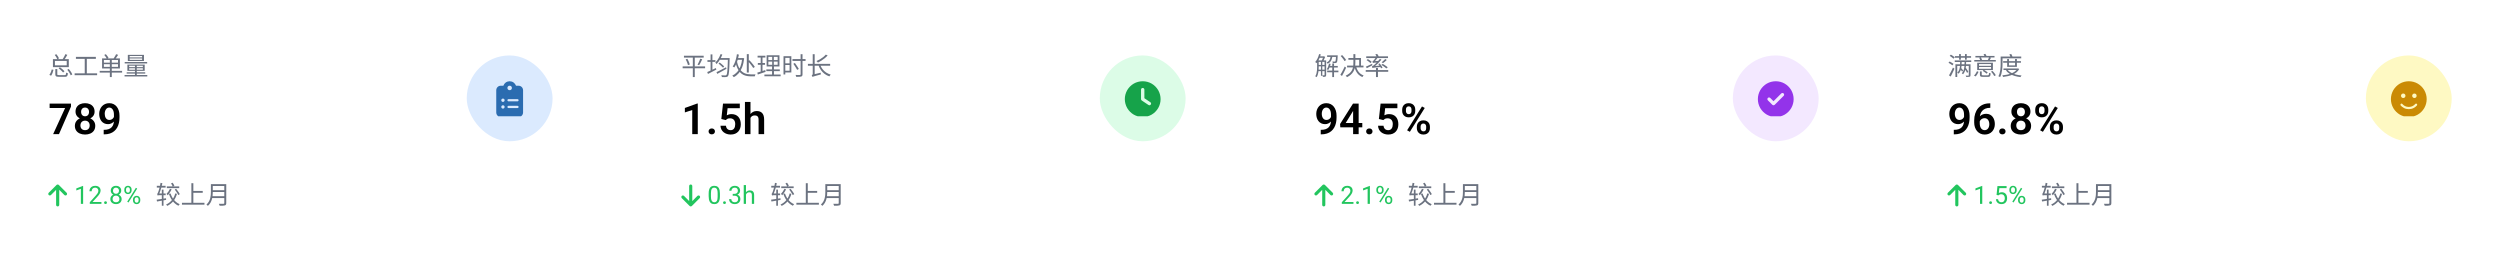 <svg xmlns="http://www.w3.org/2000/svg" xmlns:xlink="http://www.w3.org/1999/xlink" fill="none" version="1.1" width="1398" height="146" viewBox="0 0 1398 146"><defs><filter id="master_svg0_19_02052" filterUnits="objectBoundingBox" color-interpolation-filters="sRGB" x="-0.012" y="-0.021" width="1.024" height="1.057"><feFlood flood-opacity="0" result="BackgroundImageFix"/><feColorMatrix in="SourceAlpha" type="matrix" values="0 0 0 0 0 0 0 0 0 0 0 0 0 0 0 0 0 0 127 0"/><feOffset dy="1" dx="0"/><feGaussianBlur stdDeviation="1"/><feColorMatrix type="matrix" values="0 0 0 0 0 0 0 0 0 0 0 0 0 0 0 0 0 0 0.05 0"/><feBlend mode="normal" in2="BackgroundImageFix" result="effect1_dropShadow"/><feBlend mode="normal" in="SourceGraphic" in2="effect1_dropShadow" result="shape"/></filter><clipPath id="master_svg1_19_00387"><rect x="277.5" y="44" width="15" height="20" rx="0"/></clipPath><clipPath id="master_svg2_19_00367"><rect x="27" y="101" width="10.5" height="14" rx="0"/></clipPath><filter id="master_svg3_19_02053" filterUnits="objectBoundingBox" color-interpolation-filters="sRGB" x="-0.012" y="-0.021" width="1.024" height="1.057"><feFlood flood-opacity="0" result="BackgroundImageFix"/><feColorMatrix in="SourceAlpha" type="matrix" values="0 0 0 0 0 0 0 0 0 0 0 0 0 0 0 0 0 0 127 0"/><feOffset dy="1" dx="0"/><feGaussianBlur stdDeviation="1"/><feColorMatrix type="matrix" values="0 0 0 0 0 0 0 0 0 0 0 0 0 0 0 0 0 0 0.05 0"/><feBlend mode="normal" in2="BackgroundImageFix" result="effect1_dropShadow"/><feBlend mode="normal" in="SourceGraphic" in2="effect1_dropShadow" result="shape"/></filter><clipPath id="master_svg4_19_00392"><rect x="629" y="44" width="20" height="20" rx="0"/></clipPath><clipPath id="master_svg5_19_00372"><rect x="381" y="101" width="10.5" height="14" rx="0"/></clipPath><filter id="master_svg6_19_02054" filterUnits="objectBoundingBox" color-interpolation-filters="sRGB" x="-0.012" y="-0.021" width="1.024" height="1.057"><feFlood flood-opacity="0" result="BackgroundImageFix"/><feColorMatrix in="SourceAlpha" type="matrix" values="0 0 0 0 0 0 0 0 0 0 0 0 0 0 0 0 0 0 127 0"/><feOffset dy="1" dx="0"/><feGaussianBlur stdDeviation="1"/><feColorMatrix type="matrix" values="0 0 0 0 0 0 0 0 0 0 0 0 0 0 0 0 0 0 0.05 0"/><feBlend mode="normal" in2="BackgroundImageFix" result="effect1_dropShadow"/><feBlend mode="normal" in="SourceGraphic" in2="effect1_dropShadow" result="shape"/></filter><clipPath id="master_svg7_19_00397"><rect x="983" y="44" width="20" height="20" rx="0"/></clipPath><clipPath id="master_svg8_19_00377"><rect x="735" y="101" width="10.5" height="14" rx="0"/></clipPath><filter id="master_svg9_19_02055" filterUnits="objectBoundingBox" color-interpolation-filters="sRGB" x="-0.012" y="-0.021" width="1.024" height="1.057"><feFlood flood-opacity="0" result="BackgroundImageFix"/><feColorMatrix in="SourceAlpha" type="matrix" values="0 0 0 0 0 0 0 0 0 0 0 0 0 0 0 0 0 0 127 0"/><feOffset dy="1" dx="0"/><feGaussianBlur stdDeviation="1"/><feColorMatrix type="matrix" values="0 0 0 0 0 0 0 0 0 0 0 0 0 0 0 0 0 0 0.05 0"/><feBlend mode="normal" in2="BackgroundImageFix" result="effect1_dropShadow"/><feBlend mode="normal" in="SourceGraphic" in2="effect1_dropShadow" result="shape"/></filter><clipPath id="master_svga_19_00402"><rect x="1337" y="44" width="20" height="20" rx="0"/></clipPath><clipPath id="master_svgb_19_00382"><rect x="1089" y="101" width="10.5" height="14" rx="0"/></clipPath></defs><g><rect x="3" y="2" width="1392" height="140" rx="0" fill="#000000" fill-opacity="0" style="mix-blend-mode:passthrough"/><g filter="url(#master_svg0_19_02052)"><rect x="3" y="2" width="330" height="140" rx="12" fill="#FFFFFF" fill-opacity="1" style="mix-blend-mode:passthrough"/><rect x="3" y="2" width="330" height="140" rx="12" fill="#000000" fill-opacity="0.001" style="mix-blend-mode:passthrough"/><g><rect x="27" y="26" width="282" height="56" rx="0" fill="#000000" fill-opacity="0" style="mix-blend-mode:passthrough"/><g><rect x="27" y="26" width="88.484" height="56" rx="0" fill="#000000" fill-opacity="0" style="mix-blend-mode:passthrough"/><g><rect x="27" y="26" width="88.484" height="20" rx="0" fill="#000000" fill-opacity="0" style="mix-blend-mode:passthrough"/><g><path d="M37.62,38.01L38.428,37.541Q38.848,38.008,39.244,38.555Q39.641,39.102,39.954,39.634Q40.268,40.166,40.417,40.604L39.554,41.14Q39.408,40.704,39.105,40.158Q38.802,39.613,38.414,39.05Q38.026,38.488,37.62,38.01ZM32.768,37.239L33.513,36.643Q33.99,36.946,34.472,37.342Q34.955,37.737,35.377,38.139Q35.799,38.54,36.054,38.868L35.279,39.547Q35.024,39.199,34.609,38.787Q34.194,38.375,33.714,37.961Q33.234,37.547,32.768,37.239ZM30.936,37.63L32.039,37.63L32.039,40.507Q32.039,40.823,32.231,40.918Q32.423,41.014,33.093,41.014Q33.214,41.014,33.504,41.014Q33.794,41.014,34.167,41.014Q34.54,41.014,34.924,41.014Q35.309,41.014,35.624,41.014Q35.939,41.014,36.105,41.014Q36.452,41.014,36.626,40.913Q36.8,40.811,36.873,40.504Q36.946,40.196,36.979,39.587Q37.101,39.664,37.277,39.739Q37.454,39.813,37.638,39.874Q37.823,39.934,37.972,39.965Q37.897,40.764,37.726,41.201Q37.556,41.638,37.193,41.802Q36.83,41.965,36.184,41.965Q36.079,41.965,35.758,41.965Q35.438,41.965,35.017,41.965Q34.597,41.965,34.18,41.965Q33.764,41.965,33.448,41.965Q33.132,41.965,33.035,41.965Q32.203,41.965,31.748,41.842Q31.293,41.719,31.115,41.401Q30.936,41.084,30.936,40.518L30.936,37.63ZM28.921,37.846L29.91,38.033Q29.727,38.888,29.383,39.8Q29.039,40.711,28.571,41.34L27.601,40.875Q27.895,40.52,28.148,40.018Q28.401,39.516,28.598,38.951Q28.794,38.386,28.921,37.846ZM30.603,29.714L31.499,29.298Q31.964,29.841,32.389,30.494Q32.814,31.147,33.002,31.654L32.043,32.131Q31.933,31.801,31.707,31.379Q31.481,30.958,31.195,30.522Q30.909,30.086,30.603,29.714ZM36.573,29.256L37.648,29.694Q37.198,30.479,36.69,31.306Q36.182,32.133,35.722,32.738L34.861,32.327Q35.161,31.913,35.477,31.375Q35.793,30.836,36.085,30.279Q36.377,29.723,36.573,29.256ZM30.715,33.062L30.715,35.53L37.316,35.53L37.316,33.062L30.715,33.062ZM29.599,32.069L38.475,32.069L38.475,36.529L29.599,36.529L29.599,32.069ZM42.457,30.817L53.605,30.817L53.605,31.904L42.457,31.904L42.457,30.817ZM41.728,39.994L54.308,39.994L54.308,41.044L41.728,41.044L41.728,39.994ZM47.383,31.367L48.551,31.367L48.551,40.43L47.383,40.43L47.383,31.367ZM61.426,32.145L62.51,32.145L62.51,42.103L61.426,42.103L61.426,32.145ZM58.099,34.885L58.099,36.391L65.985,36.391L65.985,34.885L58.099,34.885ZM58.099,32.553L58.099,34.042L65.985,34.042L65.985,32.553L58.099,32.553ZM57.076,31.658L67.061,31.658L67.061,37.283L57.076,37.283L57.076,31.658ZM55.753,38.615L68.284,38.615L68.284,39.595L55.753,39.595L55.753,38.615ZM58.297,29.716L59.19,29.3Q59.616,29.768,60.05,30.352Q60.485,30.936,60.695,31.375L59.758,31.85Q59.556,31.422,59.137,30.811Q58.718,30.201,58.297,29.716ZM64.927,29.301L66.065,29.672Q65.646,30.343,65.162,31.035Q64.679,31.728,64.272,32.21L63.374,31.864Q63.638,31.522,63.93,31.071Q64.222,30.62,64.488,30.153Q64.753,29.685,64.927,29.301ZM72.495,31.688L72.495,32.465L79.459,32.465L79.459,31.688L72.495,31.688ZM72.495,30.319L72.495,31.08L79.459,31.08L79.459,30.319L72.495,30.319ZM71.482,29.689L80.51,29.689L80.51,33.095L71.482,33.095L71.482,29.689ZM72.221,37.184L72.221,37.985L79.883,37.985L79.883,37.184L72.221,37.184ZM72.221,35.774L72.221,36.557L79.883,36.557L79.883,35.774L72.221,35.774ZM71.23,35.119L80.92,35.119L80.92,38.631L71.23,38.631L71.23,35.119ZM75.467,35.356L76.493,35.356L76.493,41.382L75.467,41.382L75.467,35.356ZM69.733,33.687L82.292,33.687L82.292,34.495L69.733,34.495L69.733,33.687ZM70.836,39.403L81.226,39.403L81.226,40.142L70.836,40.142L70.836,39.403ZM69.656,40.956L82.369,40.956L82.369,41.772L69.656,41.772L69.656,40.956Z" fill="#6B7280" fill-opacity="1" style="mix-blend-mode:passthrough"/></g></g><g><rect x="27" y="50" width="88.484" height="32" rx="0" fill="#000000" fill-opacity="0" style="mix-blend-mode:passthrough"/><g><path d="M39.69,56.938L39.69,58.622L32.985,74L29.714,74L36.42,59.38L27.755,59.38L27.755,56.938L39.69,56.938ZM53.266,69.34Q53.266,70.935,52.521,72.029Q51.776,73.122,50.49,73.678Q49.204,74.234,47.577,74.234Q45.956,74.234,44.662,73.678Q43.367,73.122,42.615,72.029Q41.864,70.935,41.864,69.34Q41.864,68.271,42.287,67.403Q42.71,66.535,43.477,65.909Q44.243,65.282,45.282,64.946Q46.322,64.609,47.554,64.609Q49.198,64.609,50.489,65.2Q51.781,65.792,52.524,66.852Q53.266,67.913,53.266,69.34ZM50.15,69.152Q50.15,68.332,49.825,67.728Q49.501,67.124,48.916,66.793Q48.331,66.463,47.554,66.463Q46.772,66.463,46.192,66.793Q45.612,67.124,45.29,67.728Q44.968,68.332,44.968,69.152Q44.968,69.977,45.29,70.571Q45.613,71.164,46.198,71.478Q46.784,71.792,47.577,71.792Q48.371,71.792,48.947,71.478Q49.524,71.164,49.837,70.571Q50.15,69.977,50.15,69.152ZM52.892,61.44Q52.892,62.731,52.209,63.73Q51.525,64.73,50.324,65.295Q49.123,65.86,47.577,65.86Q46.027,65.86,44.817,65.295Q43.607,64.73,42.922,63.73Q42.238,62.731,42.238,61.44Q42.238,59.909,42.925,58.854Q43.612,57.799,44.817,57.248Q46.021,56.697,47.559,56.697Q49.116,56.697,50.32,57.248Q51.524,57.799,52.208,58.854Q52.892,59.909,52.892,61.44ZM49.794,61.567Q49.794,60.84,49.522,60.297Q49.251,59.754,48.753,59.447Q48.256,59.14,47.559,59.14Q46.875,59.14,46.381,59.433Q45.886,59.726,45.617,60.269Q45.348,60.812,45.348,61.567Q45.348,62.305,45.617,62.858Q45.886,63.41,46.386,63.718Q46.887,64.026,47.577,64.026Q48.274,64.026,48.765,63.718Q49.257,63.41,49.526,62.858Q49.794,62.305,49.794,61.567ZM57.984,71.602L58.213,71.602Q59.72,71.602,60.77,71.215Q61.819,70.829,62.47,70.119Q63.122,69.409,63.42,68.418Q63.719,67.428,63.719,66.213L63.719,63.123Q63.719,62.14,63.52,61.394Q63.32,60.648,62.958,60.148Q62.596,59.649,62.12,59.397Q61.645,59.145,61.087,59.145Q60.483,59.145,60.014,59.426Q59.545,59.706,59.22,60.193Q58.895,60.68,58.727,61.312Q58.559,61.943,58.559,62.64Q58.559,63.328,58.719,63.948Q58.879,64.568,59.202,65.047Q59.524,65.526,60.012,65.802Q60.5,66.078,61.157,66.078Q61.786,66.078,62.296,65.84Q62.806,65.602,63.178,65.196Q63.551,64.789,63.758,64.291Q63.965,63.793,63.981,63.273L65.074,63.745Q65.074,64.601,64.714,65.431Q64.355,66.261,63.718,66.94Q63.081,67.618,62.237,68.023Q61.394,68.428,60.426,68.428Q59.215,68.428,58.287,67.978Q57.358,67.529,56.732,66.739Q56.107,65.95,55.789,64.912Q55.471,63.873,55.471,62.696Q55.471,61.459,55.86,60.374Q56.249,59.289,56.984,58.462Q57.72,57.636,58.762,57.166Q59.804,56.697,61.105,56.697Q62.447,56.697,63.503,57.219Q64.559,57.74,65.298,58.676Q66.037,59.611,66.428,60.878Q66.818,62.146,66.818,63.642L66.818,64.727Q66.818,66.309,66.504,67.726Q66.19,69.143,65.535,70.315Q64.88,71.487,63.864,72.343Q62.849,73.199,61.45,73.666Q60.052,74.134,58.249,74.134L57.984,74.134L57.984,71.602Z" fill="#000000" fill-opacity="1" style="mix-blend-mode:passthrough"/></g></g></g><g><rect x="261" y="30" width="48" height="48" rx="24" fill="#DBEAFE" fill-opacity="1" style="mix-blend-mode:passthrough"/><g><rect x="277.5" y="40" width="15" height="28" rx="0" fill="#000000" fill-opacity="0" style="mix-blend-mode:passthrough"/><g clip-path="url(#master_svg1_19_00387)"><g transform="matrix(1,0,0,-1,0,128.859)"><g><path d="M285,84.43Q283.75,84.391,282.812,83.727Q281.875,83.023,281.484,81.93L280,81.93Q278.945,81.891,278.242,81.187Q277.539,80.484,277.5,79.43L277.5,66.93Q277.539,65.875,278.242,65.172Q278.945,64.469,280,64.43L290,64.43Q291.055,64.469,291.758,65.172Q292.461,65.875,292.5,66.93L292.5,79.43Q292.461,80.484,291.758,81.187Q291.055,81.891,290,81.93L288.555,81.93Q288.125,83.023,287.188,83.727Q286.25,84.391,285,84.43ZM285,81.93Q285.547,81.93,285.898,81.578Q286.25,81.227,286.25,80.68Q286.25,80.133,285.898,79.781Q285.547,79.43,285,79.43Q284.453,79.43,284.102,79.781Q283.75,80.133,283.75,80.68Q283.75,81.227,284.102,81.578Q284.453,81.93,285,81.93ZM280.312,73.805Q280.391,74.664,281.25,74.742Q282.109,74.664,282.188,73.805Q282.109,72.945,281.25,72.867Q280.391,72.945,280.312,73.805ZM284.375,74.43L289.375,74.43L284.375,74.43L289.375,74.43Q289.961,74.391,290,73.805Q289.961,73.219,289.375,73.18L284.375,73.18Q283.789,73.219,283.75,73.805Q283.789,74.391,284.375,74.43ZM280.312,70.055Q280.391,70.914,281.25,70.992Q282.109,70.914,282.188,70.055Q282.109,69.195,281.25,69.117Q280.391,69.195,280.312,70.055ZM283.75,70.055Q283.789,70.641,284.375,70.68L289.375,70.68Q289.961,70.641,290,70.055Q289.961,69.469,289.375,69.43L284.375,69.43Q283.789,69.469,283.75,70.055Z" fill="#2B6CB0" fill-opacity="1" style="mix-blend-mode:passthrough"/></g></g></g></g></g></g><g><rect x="27" y="98" width="282" height="20" rx="0" fill="#000000" fill-opacity="0" style="mix-blend-mode:passthrough"/><g clip-path="url(#master_svg2_19_00367)"><g transform="matrix(1,0,0,-1,0,228.852)"><g><path d="M32.879,126.43Q32.605,126.676,32.25,126.676Q31.895,126.676,31.621,126.43L27.246,122.055Q27,121.781,27,121.426Q27,121.07,27.246,120.797Q27.52,120.551,27.875,120.551Q28.23,120.551,28.504,120.797L31.375,123.695L31.375,115.301Q31.375,114.918,31.621,114.672Q31.867,114.426,32.25,114.426Q32.633,114.426,32.879,114.672Q33.125,114.918,33.125,115.301L33.125,123.695L35.996,120.797Q36.27,120.551,36.625,120.551Q36.98,120.551,37.254,120.797Q37.5,121.07,37.5,121.426Q37.5,121.781,37.254,122.055L32.879,126.43Z" fill="#22C55E" fill-opacity="1" style="mix-blend-mode:passthrough"/></g></g></g><g><rect x="41.5" y="98" width="37.531" height="20" rx="0" fill="#000000" fill-opacity="0" style="mix-blend-mode:passthrough"/><g><path d="M46.483,102.992L46.483,113L45.219,113L45.219,104.571L42.669,105.501L42.669,104.359L46.285,102.992L46.483,102.992ZM56.717,111.961L56.717,113L50.202,113L50.202,112.091L53.463,108.461Q54.065,107.791,54.396,107.323Q54.727,106.854,54.861,106.482Q54.994,106.109,54.994,105.72Q54.994,105.228,54.793,104.828Q54.591,104.428,54.201,104.188Q53.812,103.949,53.258,103.949Q52.595,103.949,52.154,104.206Q51.713,104.462,51.494,104.92Q51.275,105.378,51.275,105.973L50.011,105.973Q50.011,105.132,50.38,104.435Q50.749,103.737,51.474,103.324Q52.198,102.91,53.258,102.91Q54.201,102.91,54.871,103.242Q55.541,103.573,55.9,104.171Q56.259,104.77,56.259,105.569Q56.259,106.007,56.112,106.455Q55.965,106.902,55.709,107.347Q55.452,107.791,55.114,108.222Q54.775,108.652,54.393,109.069L51.727,111.961L56.717,111.961ZM58.221,112.33Q58.221,112.009,58.422,111.787Q58.624,111.564,59.007,111.564Q59.39,111.564,59.591,111.787Q59.793,112.009,59.793,112.33Q59.793,112.644,59.591,112.863Q59.39,113.082,59.007,113.082Q58.624,113.082,58.422,112.863Q58.221,112.644,58.221,112.33ZM68.03,110.307Q68.03,111.216,67.61,111.848Q67.189,112.481,66.475,112.809Q65.761,113.137,64.865,113.137Q63.97,113.137,63.252,112.809Q62.534,112.481,62.117,111.848Q61.7,111.216,61.7,110.307Q61.7,109.712,61.929,109.216Q62.158,108.721,62.579,108.352Q62.999,107.982,63.577,107.781Q64.154,107.579,64.852,107.579Q65.768,107.579,66.485,107.931Q67.203,108.283,67.617,108.898Q68.03,109.514,68.03,110.307ZM66.759,110.279Q66.759,109.726,66.519,109.298Q66.28,108.871,65.85,108.632Q65.419,108.393,64.852,108.393Q64.27,108.393,63.85,108.632Q63.43,108.871,63.197,109.298Q62.965,109.726,62.965,110.279Q62.965,110.853,63.194,111.26Q63.423,111.667,63.85,111.882Q64.277,112.098,64.865,112.098Q65.453,112.098,65.877,111.882Q66.301,111.667,66.53,111.26Q66.759,110.853,66.759,110.279ZM67.798,105.638Q67.798,106.362,67.415,106.943Q67.032,107.524,66.369,107.859Q65.706,108.194,64.865,108.194Q64.011,108.194,63.344,107.859Q62.678,107.524,62.302,106.943Q61.926,106.362,61.926,105.638Q61.926,104.77,62.305,104.161Q62.685,103.553,63.348,103.231Q64.011,102.91,64.858,102.91Q65.713,102.91,66.376,103.231Q67.039,103.553,67.418,104.161Q67.798,104.77,67.798,105.638ZM66.533,105.658Q66.533,105.159,66.321,104.776Q66.109,104.394,65.733,104.171Q65.357,103.949,64.858,103.949Q64.359,103.949,63.987,104.158Q63.614,104.366,63.406,104.749Q63.197,105.132,63.197,105.658Q63.197,106.171,63.406,106.554Q63.614,106.937,63.99,107.148Q64.366,107.36,64.865,107.36Q65.364,107.36,65.737,107.148Q66.109,106.937,66.321,106.554Q66.533,106.171,66.533,105.658ZM69.514,105.487L69.514,104.961Q69.514,104.394,69.76,103.929Q70.006,103.464,70.464,103.184Q70.922,102.903,71.551,102.903Q72.193,102.903,72.648,103.184Q73.102,103.464,73.349,103.929Q73.595,104.394,73.595,104.961L73.595,105.487Q73.595,106.041,73.352,106.506Q73.109,106.971,72.655,107.251Q72.2,107.531,71.564,107.531Q70.929,107.531,70.467,107.251Q70.006,106.971,69.76,106.506Q69.514,106.041,69.514,105.487ZM70.464,104.961L70.464,105.487Q70.464,105.802,70.584,106.082Q70.703,106.362,70.949,106.537Q71.195,106.711,71.564,106.711Q71.934,106.711,72.173,106.537Q72.412,106.362,72.528,106.082Q72.644,105.802,72.644,105.487L72.644,104.961Q72.644,104.64,72.525,104.356Q72.405,104.072,72.163,103.898Q71.92,103.724,71.551,103.724Q71.189,103.724,70.946,103.898Q70.703,104.072,70.584,104.356Q70.464,104.64,70.464,104.961ZM74.36,111.093L74.36,110.56Q74.36,109.999,74.606,109.534Q74.852,109.069,75.31,108.789Q75.769,108.509,76.398,108.509Q77.04,108.509,77.495,108.789Q77.949,109.069,78.195,109.534Q78.441,109.999,78.441,110.56L78.441,111.093Q78.441,111.653,78.199,112.118Q77.956,112.583,77.501,112.863Q77.047,113.144,76.411,113.144Q75.775,113.144,75.317,112.863Q74.859,112.583,74.61,112.118Q74.36,111.653,74.36,111.093ZM75.31,110.56L75.31,111.093Q75.31,111.407,75.43,111.691Q75.55,111.975,75.796,112.149Q76.042,112.323,76.411,112.323Q76.78,112.323,77.023,112.149Q77.266,111.975,77.382,111.694Q77.498,111.414,77.498,111.093L77.498,110.56Q77.498,110.238,77.378,109.958Q77.259,109.678,77.016,109.503Q76.773,109.329,76.398,109.329Q76.035,109.329,75.792,109.503Q75.55,109.678,75.43,109.958Q75.31,110.238,75.31,110.56ZM76.712,104.462L71.852,112.241L71.141,111.79L76.001,104.011L76.712,104.462Z" fill="#22C55E" fill-opacity="1" style="mix-blend-mode:passthrough"/></g></g><g><rect x="87.031" y="98" width="42" height="20" rx="0" fill="#000000" fill-opacity="0" style="mix-blend-mode:passthrough"/><g><path d="M87.69,102.899L92.608,102.899L92.608,103.903L87.69,103.903L87.69,102.899ZM90.488,105.037L91.429,105.037L91.429,114.047L90.488,114.047L90.488,105.037ZM87.59,110.663Q88.255,110.564,89.109,110.44Q89.963,110.316,90.92,110.163Q91.877,110.009,92.842,109.851L92.881,110.782Q91.533,111.02,90.196,111.266Q88.86,111.512,87.803,111.687L87.59,110.663ZM88.163,108.358Q88.138,108.253,88.084,108.082Q88.03,107.91,87.967,107.733Q87.903,107.554,87.842,107.427Q88.021,107.383,88.174,107.072Q88.328,106.76,88.501,106.29Q88.585,106.066,88.755,105.55Q88.925,105.035,89.115,104.331Q89.306,103.627,89.486,102.829Q89.667,102.031,89.774,101.247L90.797,101.451Q90.591,102.565,90.282,103.704Q89.973,104.843,89.605,105.883Q89.238,106.923,88.863,107.763L88.863,107.788Q88.863,107.788,88.758,107.846Q88.652,107.904,88.513,107.994Q88.373,108.084,88.268,108.18Q88.163,108.275,88.163,108.358ZM88.163,108.358L88.163,107.48L88.736,107.202L92.638,107.202L92.638,108.16L89.168,108.16Q88.829,108.16,88.541,108.216Q88.252,108.272,88.163,108.358ZM93.28,103.244L100.221,103.244L100.221,104.212L93.28,104.212L93.28,103.244ZM95.358,107.196Q95.795,108.54,96.53,109.724Q97.265,110.909,98.268,111.8Q99.272,112.691,100.495,113.19Q100.379,113.292,100.246,113.444Q100.114,113.595,99.992,113.756Q99.871,113.918,99.785,114.056Q98.521,113.476,97.499,112.498Q96.477,111.52,95.711,110.227Q94.946,108.934,94.442,107.44L95.358,107.196ZM97.991,107.159L98.957,107.396Q98.331,109.711,96.986,111.397Q95.641,113.084,93.528,114.138Q93.467,114.031,93.348,113.891Q93.23,113.75,93.098,113.614Q92.967,113.477,92.856,113.395Q94.882,112.425,96.172,110.852Q97.462,109.279,97.991,107.159ZM95.638,101.564L96.53,101.166Q96.817,101.556,97.1,102.034Q97.383,102.512,97.523,102.848L96.591,103.312Q96.457,102.959,96.183,102.462Q95.91,101.965,95.638,101.564ZM97.712,104.999L98.482,104.557Q98.861,105.027,99.259,105.572Q99.657,106.117,100.002,106.638Q100.347,107.158,100.546,107.563L99.715,108.093Q99.527,107.688,99.195,107.151Q98.862,106.614,98.477,106.047Q98.091,105.48,97.712,104.999ZM95.053,104.574L95.989,104.883Q95.698,105.464,95.335,106.074Q94.971,106.684,94.582,107.233Q94.192,107.782,93.806,108.207Q93.74,108.113,93.617,107.966Q93.494,107.819,93.358,107.673Q93.223,107.527,93.118,107.434Q93.661,106.876,94.183,106.108Q94.706,105.339,95.053,104.574ZM107.614,105.774L113.369,105.774L113.369,106.824L107.614,106.824L107.614,105.774ZM101.748,112.4L114.328,112.4L114.328,113.451L101.748,113.451L101.748,112.4ZM107.012,101.449L108.117,101.449L108.117,112.959L107.012,112.959L107.012,101.449ZM118.587,101.979L125.883,101.979L125.883,103.002L118.587,103.002L118.587,101.979ZM118.584,105.354L125.945,105.354L125.945,106.355L118.584,106.355L118.584,105.354ZM118.468,108.732L125.876,108.732L125.876,109.75L118.468,109.75L118.468,108.732ZM117.931,101.979L118.997,101.979L118.997,106.3Q118.997,107.21,118.901,108.244Q118.804,109.278,118.524,110.337Q118.244,111.397,117.694,112.371Q117.144,113.346,116.236,114.134Q116.159,114.018,116.017,113.869Q115.876,113.72,115.719,113.582Q115.562,113.444,115.44,113.372Q116.287,112.626,116.786,111.748Q117.285,110.87,117.532,109.935Q117.779,109,117.855,108.069Q117.931,107.138,117.931,106.294L117.931,101.979ZM125.421,101.979L126.524,101.979L126.524,112.566Q126.524,113.13,126.355,113.422Q126.187,113.715,125.791,113.856Q125.385,113.994,124.663,114.027Q123.942,114.06,122.813,114.06Q122.782,113.897,122.707,113.697Q122.631,113.497,122.544,113.297Q122.457,113.098,122.366,112.951Q122.95,112.971,123.49,112.976Q124.03,112.981,124.429,112.977Q124.828,112.973,124.987,112.973Q125.234,112.964,125.327,112.873Q125.421,112.782,125.421,112.555L125.421,101.979Z" fill="#6B7280" fill-opacity="1" style="mix-blend-mode:passthrough"/></g></g></g></g><g filter="url(#master_svg3_19_02053)"><rect x="357" y="2" width="330" height="140" rx="12" fill="#FFFFFF" fill-opacity="1" style="mix-blend-mode:passthrough"/><rect x="357" y="2" width="330" height="140" rx="12" fill="#000000" fill-opacity="0.001" style="mix-blend-mode:passthrough"/><g><rect x="381" y="26" width="282" height="56" rx="0" fill="#000000" fill-opacity="0" style="mix-blend-mode:passthrough"/><g><rect x="381" y="26" width="84" height="56" rx="0" fill="#000000" fill-opacity="0" style="mix-blend-mode:passthrough"/><g><rect x="381" y="26" width="84" height="20" rx="0" fill="#000000" fill-opacity="0" style="mix-blend-mode:passthrough"/><g><path d="M382.464,30.18L393.5,30.18L393.5,31.223L382.464,31.223L382.464,30.18ZM381.733,36.128L394.292,36.128L394.292,37.178L381.733,37.178L381.733,36.128ZM383.438,32.185L384.387,31.895Q384.671,32.401,384.938,32.979Q385.205,33.557,385.417,34.108Q385.629,34.658,385.725,35.07L384.719,35.413Q384.62,34.989,384.423,34.439Q384.226,33.889,383.971,33.292Q383.717,32.696,383.438,32.185ZM391.565,31.833L392.682,32.14Q392.427,32.709,392.125,33.313Q391.823,33.917,391.525,34.477Q391.228,35.038,390.949,35.459L390.045,35.163Q390.31,34.72,390.598,34.137Q390.886,33.554,391.14,32.945Q391.393,32.335,391.565,31.833ZM387.431,30.587L388.518,30.587L388.518,42.111L387.431,42.111L387.431,30.587ZM402.3,31.484L407.364,31.484L407.364,32.455L402.3,32.455L402.3,31.484ZM407.033,31.484L408.007,31.484Q408.007,31.484,408.007,31.591Q408.007,31.697,408.007,31.829Q408.007,31.96,408.002,32.035Q407.937,34.492,407.864,36.194Q407.791,37.895,407.692,38.978Q407.592,40.06,407.446,40.659Q407.3,41.258,407.096,41.518Q406.865,41.834,406.603,41.948Q406.341,42.062,405.944,42.098Q405.567,42.134,404.938,42.123Q404.309,42.113,403.667,42.074Q403.653,41.847,403.562,41.567Q403.471,41.288,403.33,41.07Q404.074,41.134,404.701,41.148Q405.328,41.162,405.582,41.162Q405.804,41.171,405.948,41.123Q406.093,41.076,406.196,40.944Q406.381,40.754,406.512,40.177Q406.642,39.6,406.741,38.518Q406.839,37.435,406.907,35.762Q406.974,34.089,407.033,31.714L407.033,31.484ZM402.976,29.235L403.939,29.53Q403.568,30.541,403.053,31.516Q402.538,32.491,401.938,33.339Q401.338,34.187,400.697,34.837Q400.631,34.729,400.502,34.569Q400.374,34.41,400.24,34.247Q400.106,34.084,399.995,33.991Q400.612,33.413,401.168,32.656Q401.724,31.899,402.188,31.024Q402.651,30.149,402.976,29.235ZM401.788,34.538L402.432,33.942Q402.887,34.287,403.367,34.694Q403.847,35.101,404.275,35.479Q404.703,35.856,404.975,36.148L404.307,36.86Q404.031,36.56,403.606,36.15Q403.181,35.741,402.705,35.317Q402.229,34.894,401.788,34.538ZM400.658,39.339Q401.325,39.028,402.201,38.588Q403.077,38.148,404.054,37.633Q405.031,37.117,405.988,36.613L406.242,37.452Q405.363,37.956,404.443,38.47Q403.522,38.984,402.668,39.454Q401.815,39.924,401.09,40.313L400.658,39.339ZM395.599,32.609L400.07,32.609L400.07,33.605L395.599,33.605L395.599,32.609ZM397.361,29.402L398.376,29.402L398.376,38.754L397.361,38.754L397.361,29.402ZM395.499,39.281Q396.101,39.026,396.887,38.668Q397.674,38.309,398.556,37.885Q399.439,37.461,400.324,37.039L400.575,37.914Q399.359,38.565,398.116,39.205Q396.873,39.845,395.878,40.347L395.499,39.281ZM412.304,31.464L415.367,31.464L415.367,32.438L412.304,32.438L412.304,31.464ZM415.047,31.464L415.251,31.464L415.453,31.425L416.147,31.616Q415.818,34.484,415.03,36.546Q414.242,38.608,413.056,39.979Q411.87,41.351,410.343,42.138Q410.252,42.019,410.1,41.858Q409.949,41.697,409.779,41.546Q409.61,41.396,409.477,41.319Q410.993,40.587,412.138,39.345Q413.283,38.103,414.027,36.221Q414.771,34.34,415.047,31.713L415.047,31.464ZM412.067,33.224Q412.461,35.14,413.073,36.458Q413.686,37.776,414.47,38.592Q415.254,39.408,416.162,39.849Q417.071,40.29,418.062,40.447Q419.053,40.604,420.076,40.604Q420.237,40.604,420.555,40.604Q420.873,40.604,421.249,40.604Q421.626,40.604,421.965,40.601Q422.304,40.598,422.507,40.593Q422.421,40.725,422.333,40.925Q422.244,41.125,422.181,41.329Q422.117,41.533,422.082,41.69L421.676,41.69L420.024,41.69Q418.86,41.69,417.757,41.505Q416.654,41.321,415.663,40.828Q414.671,40.334,413.826,39.423Q412.98,38.512,412.322,37.065Q411.664,35.617,411.236,33.511L412.067,33.224ZM412.086,29.295L413.192,29.558Q412.943,30.976,412.561,32.324Q412.179,33.671,411.682,34.803Q411.185,35.935,410.585,36.733Q410.442,36.604,410.191,36.428Q409.94,36.251,409.73,36.149Q410.289,35.412,410.747,34.333Q411.206,33.254,411.55,31.96Q411.895,30.666,412.086,29.295ZM418.249,33.172L419.092,32.69Q419.628,33.269,420.207,33.945Q420.786,34.621,421.294,35.272Q421.803,35.923,422.117,36.434L421.197,37.008Q420.908,36.496,420.417,35.83Q419.926,35.164,419.355,34.466Q418.785,33.768,418.249,33.172ZM417.614,29.267L418.73,29.267L418.73,39.569L417.614,39.569L417.614,29.267ZM429.662,33.447L429.662,35.249L434.861,35.249L434.861,33.447L429.662,33.447ZM429.662,30.803L429.662,32.582L434.861,32.582L434.861,30.803L429.662,30.803ZM428.699,29.889L435.87,29.889L435.87,36.162L428.699,36.162L428.699,29.889ZM428.529,37.806L436.065,37.806L436.065,38.764L428.529,38.764L428.529,37.806ZM427.451,40.694L436.535,40.694L436.535,41.657L427.451,41.657L427.451,40.694ZM423.642,30.185L428.009,30.185L428.009,31.173L423.642,31.173L423.642,30.185ZM423.785,34.237L427.808,34.237L427.808,35.22L423.785,35.22L423.785,34.237ZM423.491,39.597Q424.061,39.435,424.784,39.215Q425.507,38.995,426.313,38.727Q427.12,38.458,427.931,38.192L428.111,39.202Q426.972,39.582,425.827,39.971Q424.682,40.36,423.751,40.67L423.491,39.597ZM425.383,30.577L426.393,30.577L426.393,39.25L425.383,39.45L425.383,30.577ZM431.805,30.324L432.722,30.324L432.722,35.712L432.798,35.712L432.798,41.126L431.728,41.126L431.728,35.712L431.805,35.712L431.805,30.324ZM438.648,30.413L442.521,30.413L442.521,39.518L438.648,39.518L438.648,38.566L441.537,38.566L441.537,31.365L438.648,31.365L438.648,30.413ZM438.697,34.43L441.901,34.43L441.901,35.366L438.697,35.366L438.697,34.43ZM438.14,30.413L439.138,30.413L439.138,40.647L438.14,40.647L438.14,30.413ZM443.154,32.04L450.468,32.04L450.468,33.083L443.154,33.083L443.154,32.04ZM447.702,29.316L448.767,29.316L448.767,40.537Q448.767,41.109,448.6,41.382Q448.434,41.655,448.056,41.791Q447.683,41.918,446.998,41.949Q446.312,41.981,445.253,41.976Q445.214,41.755,445.103,41.442Q444.991,41.129,444.869,40.905Q445.425,40.919,445.921,40.929Q446.417,40.938,446.781,40.934Q447.145,40.93,447.299,40.922Q447.52,40.913,447.611,40.833Q447.702,40.754,447.702,40.535L447.702,29.316ZM443.633,34.666L444.502,34.214Q444.884,34.739,445.301,35.355Q445.719,35.971,446.093,36.548Q446.467,37.126,446.7,37.552L445.773,38.09Q445.551,37.658,445.192,37.064Q444.834,36.469,444.424,35.838Q444.015,35.207,443.633,34.666ZM454.333,42.034Q454.303,41.901,454.228,41.729Q454.153,41.556,454.072,41.382Q453.99,41.208,453.904,41.103Q454.085,41.023,454.28,40.832Q454.476,40.642,454.476,40.234L454.476,29.314L455.564,29.314L455.564,41.097Q455.564,41.097,455.441,41.159Q455.318,41.221,455.135,41.32Q454.953,41.418,454.766,41.541Q454.579,41.664,454.456,41.792Q454.333,41.921,454.333,42.034ZM454.333,42.034L454.256,41.08L454.813,40.656L458.945,39.636Q458.945,39.868,458.975,40.156Q459.006,40.444,459.041,40.62Q457.6,41.007,456.722,41.25Q455.845,41.492,455.373,41.638Q454.901,41.783,454.678,41.87Q454.455,41.956,454.333,42.034ZM451.783,34.717L464.222,34.717L464.222,35.765L451.783,35.765L451.783,34.717ZM458.628,35.2Q459.116,36.545,459.947,37.641Q460.777,38.737,461.935,39.521Q463.093,40.304,464.538,40.722Q464.411,40.835,464.271,41.01Q464.13,41.185,464.007,41.365Q463.885,41.546,463.799,41.709Q462.299,41.205,461.115,40.324Q459.931,39.443,459.069,38.213Q458.206,36.983,457.652,35.452L458.628,35.2ZM461.772,29.544L462.82,29.993Q462.13,30.801,461.227,31.539Q460.324,32.276,459.344,32.9Q458.364,33.524,457.408,33.993Q457.32,33.88,457.16,33.721Q457,33.561,456.837,33.4Q456.674,33.238,456.533,33.145Q457.525,32.74,458.495,32.178Q459.465,31.615,460.311,30.941Q461.158,30.267,461.772,29.544Z" fill="#6B7280" fill-opacity="1" style="mix-blend-mode:passthrough"/></g></g><g><rect x="381" y="50" width="84" height="32" rx="0" fill="#000000" fill-opacity="0" style="mix-blend-mode:passthrough"/><g><path d="M390.198,56.893L390.198,74L387.099,74L387.099,60.512L382.979,61.867L382.979,59.365L389.846,56.893L390.198,56.893ZM396.233,72.484Q396.233,71.78,396.716,71.302Q397.2,70.823,398.015,70.823Q398.837,70.823,399.317,71.302Q399.798,71.78,399.798,72.484Q399.798,73.182,399.317,73.659Q398.837,74.135,398.015,74.135Q397.2,74.135,396.716,73.659Q396.233,73.182,396.233,72.484ZM405.832,66.148L403.363,65.55L404.31,56.938L413.701,56.938L413.701,59.499L406.873,59.499L406.424,63.484Q406.795,63.27,407.491,63.038Q408.188,62.807,409.064,62.807Q410.291,62.807,411.249,63.199Q412.208,63.591,412.88,64.332Q413.551,65.073,413.899,66.134Q414.248,67.194,414.248,68.532Q414.248,69.695,413.902,70.723Q413.555,71.751,412.854,72.544Q412.152,73.335,411.086,73.785Q410.021,74.234,408.57,74.234Q407.484,74.234,406.481,73.914Q405.478,73.593,404.684,72.964Q403.89,72.336,403.414,71.42Q402.939,70.505,402.889,69.322L405.949,69.322Q406.035,70.105,406.371,70.658Q406.707,71.21,407.264,71.501Q407.821,71.792,408.558,71.792Q409.233,71.792,409.721,71.541Q410.208,71.29,410.52,70.835Q410.833,70.38,410.985,69.76Q411.137,69.14,411.137,68.402Q411.137,67.685,410.961,67.092Q410.784,66.499,410.421,66.066Q410.058,65.633,409.514,65.398Q408.97,65.163,408.242,65.163Q407.274,65.163,406.751,65.456Q406.228,65.749,405.832,66.148ZM419.669,56L419.669,74L416.57,74L416.57,56L419.669,56ZM419.178,67.204L418.263,67.2Q418.269,65.881,418.619,64.764Q418.969,63.647,419.612,62.821Q420.255,61.994,421.153,61.54Q422.05,61.086,423.144,61.086Q424.081,61.086,424.846,61.347Q425.612,61.608,426.163,62.184Q426.715,62.759,427.011,63.678Q427.308,64.597,427.308,65.918L427.308,74L424.192,74L424.192,65.894Q424.192,65.015,423.938,64.503Q423.685,63.991,423.208,63.771Q422.732,63.551,422.04,63.551Q421.293,63.551,420.75,63.835Q420.207,64.12,419.861,64.623Q419.515,65.126,419.346,65.786Q419.178,66.447,419.178,67.204Z" fill="#000000" fill-opacity="1" style="mix-blend-mode:passthrough"/></g></g></g><g><rect x="615" y="30" width="48" height="48" rx="24" fill="#DCFCE7" fill-opacity="1" style="mix-blend-mode:passthrough"/><g><rect x="629" y="40" width="20" height="28" rx="0" fill="#000000" fill-opacity="0" style="mix-blend-mode:passthrough"/><g clip-path="url(#master_svg4_19_00392)"><g transform="matrix(1,0,0,-1,0,128.859)"><g><path d="M639,84.43Q641.734,84.391,644,83.102Q646.266,81.773,647.672,79.43Q649,77.047,649,74.43Q649,71.812,647.672,69.43Q646.266,67.086,644,65.758Q641.734,64.469,639,64.43Q636.266,64.469,634,65.758Q631.734,67.086,630.328,69.43Q629,71.812,629,74.43Q629,77.047,630.328,79.43Q631.734,81.773,634,83.102Q636.266,84.391,639,84.43ZM638.062,79.742L638.062,74.43L638.062,79.742L638.062,74.43Q638.062,73.922,638.492,73.648L642.242,71.148Q642.984,70.719,643.531,71.422Q643.961,72.164,643.258,72.711L639.938,74.937L639.938,79.742Q639.859,80.602,639,80.68Q638.141,80.602,638.062,79.742Z" fill="#16A34A" fill-opacity="1" style="mix-blend-mode:passthrough"/></g></g></g></g></g></g><g><rect x="381" y="98" width="282" height="20" rx="0" fill="#000000" fill-opacity="0" style="mix-blend-mode:passthrough"/><g clip-path="url(#master_svg5_19_00372)"><g transform="matrix(1,0,0,-1,0,228.852)"><g><path d="M385.621,114.672Q385.895,114.426,386.25,114.426Q386.605,114.426,386.879,114.672L391.254,119.047Q391.5,119.32,391.5,119.676Q391.5,120.031,391.254,120.305Q390.98,120.551,390.625,120.551Q390.27,120.551,389.996,120.305L387.125,117.406L387.125,125.801Q387.125,126.184,386.879,126.43Q386.633,126.676,386.25,126.676Q385.867,126.676,385.621,126.43Q385.375,126.184,385.375,125.801L385.375,117.406L382.504,120.305Q382.23,120.551,381.875,120.551Q381.52,120.551,381.246,120.305Q381,120.031,381,119.676Q381,119.32,381.246,119.047L385.621,114.672Z" fill="#22C55E" fill-opacity="1" style="mix-blend-mode:passthrough"/></g></g></g><g><rect x="395.5" y="98" width="27.125" height="20" rx="0" fill="#000000" fill-opacity="0" style="mix-blend-mode:passthrough"/><g><path d="M402.575,107.23L402.575,108.748Q402.575,109.972,402.356,110.812Q402.138,111.653,401.728,112.166Q401.317,112.679,400.74,112.908Q400.162,113.137,399.438,113.137Q398.863,113.137,398.378,112.993Q397.893,112.85,397.506,112.532Q397.12,112.214,396.847,111.701Q396.573,111.189,396.43,110.457Q396.286,109.726,396.286,108.748L396.286,107.23Q396.286,106.007,396.508,105.18Q396.73,104.353,397.141,103.85Q397.551,103.348,398.128,103.129Q398.706,102.91,399.424,102.91Q400.005,102.91,400.494,103.05Q400.982,103.19,401.365,103.495Q401.748,103.799,402.018,104.301Q402.288,104.804,402.432,105.528Q402.575,106.253,402.575,107.23ZM401.304,108.953L401.304,107.019Q401.304,106.349,401.225,105.839Q401.146,105.33,400.996,104.968Q400.846,104.605,400.617,104.38Q400.388,104.154,400.09,104.048Q399.793,103.942,399.424,103.942Q398.973,103.942,398.624,104.11Q398.275,104.277,398.04,104.64Q397.804,105.002,397.681,105.59Q397.558,106.178,397.558,107.019L397.558,108.953Q397.558,109.623,397.636,110.136Q397.715,110.648,397.872,111.021Q398.029,111.394,398.255,111.633Q398.48,111.872,398.778,111.985Q399.075,112.098,399.438,112.098Q399.902,112.098,400.251,111.92Q400.6,111.742,400.835,111.363Q401.071,110.983,401.188,110.385Q401.304,109.787,401.304,108.953ZM404.353,112.33Q404.353,112.009,404.554,111.787Q404.756,111.564,405.139,111.564Q405.522,111.564,405.723,111.787Q405.925,112.009,405.925,112.33Q405.925,112.644,405.723,112.863Q405.522,113.082,405.139,113.082Q404.756,113.082,404.554,112.863Q404.353,112.644,404.353,112.33ZM409.732,107.401L410.635,107.401Q411.298,107.401,411.732,107.179Q412.166,106.957,412.381,106.571Q412.597,106.185,412.597,105.699Q412.597,105.125,412.405,104.735Q412.214,104.346,411.831,104.147Q411.448,103.949,410.86,103.949Q410.327,103.949,409.92,104.158Q409.514,104.366,409.285,104.749Q409.056,105.132,409.056,105.651L407.791,105.651Q407.791,104.893,408.174,104.271Q408.557,103.648,409.25,103.279Q409.944,102.91,410.86,102.91Q411.763,102.91,412.44,103.228Q413.116,103.546,413.492,104.171Q413.868,104.797,413.868,105.727Q413.868,106.103,413.694,106.53Q413.519,106.957,413.154,107.326Q412.788,107.695,412.207,107.931Q411.626,108.167,410.812,108.167L409.732,108.167L409.732,107.401ZM409.732,108.44L409.732,107.682L410.812,107.682Q411.763,107.682,412.385,107.907Q413.007,108.133,413.366,108.509Q413.725,108.885,413.872,109.332Q414.019,109.78,414.019,110.225Q414.019,110.922,413.783,111.462Q413.547,112.002,413.12,112.378Q412.692,112.754,412.118,112.945Q411.544,113.137,410.867,113.137Q410.218,113.137,409.647,112.952Q409.076,112.768,408.639,112.415Q408.201,112.064,407.955,111.547Q407.709,111.031,407.709,110.368L408.974,110.368Q408.974,110.888,409.203,111.277Q409.432,111.667,409.859,111.882Q410.286,112.098,410.867,112.098Q411.448,112.098,411.869,111.896Q412.289,111.694,412.518,111.284Q412.747,110.874,412.747,110.252Q412.747,109.63,412.487,109.23Q412.228,108.83,411.752,108.635Q411.277,108.44,410.635,108.44L409.732,108.44ZM417.156,102.5L417.156,113L415.892,113L415.892,102.5L417.156,102.5ZM416.856,109.022L416.329,109.001Q416.336,108.242,416.555,107.596Q416.773,106.95,417.17,106.472Q417.566,105.993,418.117,105.73Q418.667,105.467,419.337,105.467Q419.884,105.467,420.321,105.614Q420.759,105.761,421.07,106.082Q421.381,106.403,421.545,106.913Q421.709,107.422,421.709,108.153L421.709,113L420.438,113L420.438,108.14Q420.438,107.559,420.267,107.207Q420.096,106.854,419.768,106.694Q419.44,106.533,418.961,106.533Q418.489,106.533,418.103,106.731Q417.717,106.93,417.44,107.278Q417.163,107.627,417.009,108.075Q416.856,108.523,416.856,109.022Z" fill="#22C55E" fill-opacity="1" style="mix-blend-mode:passthrough"/></g></g><g><rect x="430.625" y="98" width="42" height="20" rx="0" fill="#000000" fill-opacity="0" style="mix-blend-mode:passthrough"/><g><path d="M431.283,102.899L436.201,102.899L436.201,103.903L431.283,103.903L431.283,102.899ZM434.082,105.037L435.023,105.037L435.023,114.047L434.082,114.047L434.082,105.037ZM431.184,110.663Q431.849,110.564,432.703,110.44Q433.556,110.316,434.514,110.163Q435.471,110.009,436.436,109.851L436.475,110.782Q435.126,111.02,433.79,111.266Q432.454,111.512,431.397,111.687L431.184,110.663ZM431.756,108.358Q431.731,108.253,431.678,108.082Q431.624,107.91,431.56,107.733Q431.497,107.554,431.436,107.427Q431.614,107.383,431.768,107.072Q431.922,106.76,432.095,106.29Q432.179,106.066,432.349,105.55Q432.518,105.035,432.709,104.331Q432.899,103.627,433.08,102.829Q433.261,102.031,433.367,101.247L434.391,101.451Q434.184,102.565,433.875,103.704Q433.567,104.843,433.199,105.883Q432.831,106.923,432.457,107.763L432.457,107.788Q432.457,107.788,432.351,107.846Q432.246,107.904,432.106,107.994Q431.967,108.084,431.861,108.18Q431.756,108.275,431.756,108.358ZM431.756,108.358L431.756,107.48L432.329,107.202L436.232,107.202L436.232,108.16L432.762,108.16Q432.423,108.16,432.134,108.216Q431.846,108.272,431.756,108.358ZM436.873,103.244L443.815,103.244L443.815,104.212L436.873,104.212L436.873,103.244ZM438.951,107.196Q439.389,108.54,440.124,109.724Q440.859,110.909,441.862,111.8Q442.865,112.691,444.089,113.19Q443.973,113.292,443.84,113.444Q443.708,113.595,443.586,113.756Q443.465,113.918,443.379,114.056Q442.115,113.476,441.093,112.498Q440.07,111.52,439.305,110.227Q438.54,108.934,438.036,107.44L438.951,107.196ZM441.585,107.159L442.551,107.396Q441.925,109.711,440.58,111.397Q439.235,113.084,437.122,114.138Q437.061,114.031,436.942,113.891Q436.823,113.75,436.692,113.614Q436.561,113.477,436.45,113.395Q438.476,112.425,439.766,110.852Q441.056,109.279,441.585,107.159ZM439.231,101.564L440.124,101.166Q440.411,101.556,440.694,102.034Q440.977,102.512,441.117,102.848L440.185,103.312Q440.05,102.959,439.777,102.462Q439.503,101.965,439.231,101.564ZM441.306,104.999L442.076,104.557Q442.455,105.027,442.853,105.572Q443.251,106.117,443.596,106.638Q443.94,107.158,444.14,107.563L443.309,108.093Q443.121,107.688,442.788,107.151Q442.456,106.614,442.07,106.047Q441.685,105.48,441.306,104.999ZM438.647,104.574L439.583,104.883Q439.292,105.464,438.929,106.074Q438.565,106.684,438.175,107.233Q437.786,107.782,437.4,108.207Q437.334,108.113,437.21,107.966Q437.088,107.819,436.952,107.673Q436.817,107.527,436.711,107.434Q437.255,106.876,437.777,106.108Q438.299,105.339,438.647,104.574ZM451.207,105.774L456.962,105.774L456.962,106.824L451.207,106.824L451.207,105.774ZM445.342,112.4L457.922,112.4L457.922,113.451L445.342,113.451L445.342,112.4ZM450.606,101.449L451.711,101.449L451.711,112.959L450.606,112.959L450.606,101.449ZM462.181,101.979L469.477,101.979L469.477,103.002L462.181,103.002L462.181,101.979ZM462.178,105.354L469.539,105.354L469.539,106.355L462.178,106.355L462.178,105.354ZM462.062,108.732L469.469,108.732L469.469,109.75L462.062,109.75L462.062,108.732ZM461.524,101.979L462.591,101.979L462.591,106.3Q462.591,107.21,462.495,108.244Q462.398,109.278,462.118,110.337Q461.838,111.397,461.288,112.371Q460.738,113.346,459.83,114.134Q459.753,114.018,459.611,113.869Q459.469,113.72,459.312,113.582Q459.155,113.444,459.034,113.372Q459.881,112.626,460.38,111.748Q460.879,110.87,461.126,109.935Q461.373,109,461.449,108.069Q461.524,107.138,461.524,106.294L461.524,101.979ZM469.015,101.979L470.118,101.979L470.118,112.566Q470.118,113.13,469.949,113.422Q469.781,113.715,469.385,113.856Q468.979,113.994,468.257,114.027Q467.536,114.06,466.407,114.06Q466.376,113.897,466.3,113.697Q466.224,113.497,466.137,113.297Q466.051,113.098,465.959,112.951Q466.544,112.971,467.084,112.976Q467.623,112.981,468.022,112.977Q468.421,112.973,468.581,112.973Q468.827,112.964,468.921,112.873Q469.015,112.782,469.015,112.555L469.015,101.979Z" fill="#6B7280" fill-opacity="1" style="mix-blend-mode:passthrough"/></g></g></g></g><g filter="url(#master_svg6_19_02054)"><rect x="711" y="2" width="330" height="140" rx="12" fill="#FFFFFF" fill-opacity="1" style="mix-blend-mode:passthrough"/><rect x="711" y="2" width="330" height="140" rx="12" fill="#000000" fill-opacity="0.001" style="mix-blend-mode:passthrough"/><g><rect x="735" y="26" width="282" height="56" rx="0" fill="#000000" fill-opacity="0" style="mix-blend-mode:passthrough"/><g><rect x="735" y="26" width="66" height="56" rx="0" fill="#000000" fill-opacity="0" style="mix-blend-mode:passthrough"/><g><rect x="735" y="26" width="66" height="20" rx="0" fill="#000000" fill-opacity="0" style="mix-blend-mode:passthrough"/><g><path d="M736.939,32.793L740.989,32.793L740.989,33.614L736.939,33.614L736.939,32.793ZM736.926,35.312L740.976,35.312L740.976,36.111L736.926,36.111L736.926,35.312ZM736.914,37.961L740.964,37.961L740.964,38.782L736.914,38.782L736.914,37.961ZM743.157,35.865L748.08,35.865L748.08,36.782L743.157,36.782L743.157,35.865ZM737.671,30.488L740.177,30.488L740.177,31.325L737.671,31.325L737.671,30.488ZM742.137,29.949L747.43,29.949L747.43,30.841L742.137,30.841L742.137,29.949ZM742.147,38.487L748.44,38.487L748.44,39.42L742.147,39.42L742.147,38.487ZM744.991,34.529L745.995,34.529L745.995,42.099L744.991,42.099L744.991,34.529ZM738.672,33.192L739.433,33.192L739.433,41.378L738.672,41.378L738.672,33.192ZM747.108,29.949L748.055,29.949Q748.055,29.949,748.052,30.095Q748.049,30.24,748.035,30.343Q747.99,31.503,747.924,32.231Q747.858,32.959,747.76,33.352Q747.662,33.745,747.508,33.915Q747.369,34.085,747.192,34.163Q747.015,34.241,746.743,34.263Q746.531,34.287,746.13,34.284Q745.729,34.281,745.283,34.259Q745.269,34.052,745.21,33.803Q745.151,33.554,745.04,33.378Q745.457,33.414,745.811,33.424Q746.164,33.434,746.304,33.434Q746.451,33.442,746.55,33.419Q746.649,33.395,746.711,33.314Q746.807,33.199,746.877,32.862Q746.947,32.525,747.004,31.856Q747.06,31.187,747.108,30.093L747.108,29.949ZM743.193,34.556L744.082,34.733Q743.88,35.702,743.523,36.604Q743.165,37.505,742.722,38.138Q742.631,38.072,742.484,37.989Q742.338,37.906,742.186,37.829Q742.034,37.751,741.915,37.71Q742.37,37.112,742.688,36.279Q743.007,35.445,743.193,34.556ZM737.645,29.23L738.592,29.434Q738.34,30.374,737.976,31.269Q737.612,32.165,737.172,32.943Q736.733,33.72,736.229,34.314Q736.152,34.228,736.008,34.112Q735.864,33.997,735.711,33.879Q735.557,33.762,735.441,33.696Q736.192,32.889,736.76,31.705Q737.328,30.521,737.645,29.23ZM736.527,32.793L737.419,32.793L737.419,36.525Q737.419,37.16,737.377,37.903Q737.335,38.645,737.215,39.401Q737.095,40.158,736.865,40.864Q736.636,41.57,736.255,42.155Q736.178,42.075,736.032,41.983Q735.885,41.891,735.738,41.799Q735.59,41.708,735.48,41.667Q735.956,40.922,736.177,40.027Q736.398,39.132,736.463,38.218Q736.527,37.304,736.527,36.52L736.527,32.793ZM740.7,32.793L741.583,32.793L741.583,40.926Q741.583,41.259,741.505,41.476Q741.427,41.694,741.201,41.815Q740.984,41.937,740.643,41.967Q740.303,41.997,739.77,41.997Q739.75,41.804,739.67,41.542Q739.59,41.28,739.49,41.098Q739.86,41.112,740.136,41.112Q740.413,41.112,740.508,41.103Q740.7,41.103,740.7,40.909L740.7,32.793ZM744.135,30.236L745.105,30.236Q744.992,31.192,744.723,32.034Q744.455,32.877,743.911,33.543Q743.366,34.209,742.425,34.651Q742.336,34.482,742.161,34.269Q741.985,34.055,741.828,33.934Q742.662,33.564,743.131,32.997Q743.6,32.429,743.825,31.722Q744.051,31.015,744.135,30.236ZM740.004,30.488L740.208,30.488L740.363,30.444L741.007,30.847Q740.847,31.281,740.636,31.75Q740.425,32.218,740.197,32.651Q739.969,33.084,739.748,33.414Q739.621,33.309,739.41,33.185Q739.198,33.061,739.038,32.997Q739.226,32.679,739.41,32.271Q739.594,31.864,739.751,31.437Q739.909,31.01,740.004,30.668L740.004,30.488ZM749.71,30.303L750.532,29.798Q750.941,30.209,751.369,30.712Q751.797,31.215,752.17,31.701Q752.544,32.187,752.765,32.57L751.872,33.169Q751.667,32.778,751.309,32.279Q750.951,31.78,750.535,31.259Q750.119,30.739,749.71,30.303ZM749.528,40.841Q749.878,40.281,750.301,39.508Q750.724,38.734,751.16,37.878Q751.596,37.021,751.965,36.204L752.745,36.847Q752.414,37.605,752.023,38.422Q751.632,39.239,751.227,40.022Q750.822,40.804,750.438,41.478L749.528,40.841ZM754.015,31.45L761.059,31.45L761.059,36.165L760.052,36.165L760.052,32.455L754.015,32.455L754.015,31.45ZM753.287,35.691L762.465,35.691L762.465,36.706L753.287,36.706L753.287,35.691ZM758.281,36.01Q758.744,37.877,759.792,39.234Q760.839,40.591,762.552,41.182Q762.439,41.284,762.304,41.448Q762.168,41.612,762.048,41.782Q761.929,41.951,761.843,42.095Q760.642,41.605,759.759,40.772Q758.877,39.938,758.281,38.787Q757.685,37.637,757.333,36.212L758.281,36.01ZM756.819,29.264L757.916,29.264L757.916,33.917Q757.916,34.742,757.831,35.629Q757.746,36.517,757.493,37.4Q757.241,38.283,756.73,39.133Q756.219,39.982,755.368,40.747Q754.517,41.511,753.243,42.153Q753.172,42.032,753.038,41.875Q752.904,41.718,752.76,41.566Q752.615,41.414,752.491,41.312Q753.74,40.751,754.548,40.061Q755.356,39.371,755.822,38.601Q756.287,37.831,756.499,37.035Q756.71,36.238,756.764,35.448Q756.819,34.657,756.819,33.92L756.819,29.264ZM769.446,37.023L770.554,37.023L770.554,42.114L769.446,42.114L769.446,37.023ZM763.717,38.173L776.297,38.173L776.297,39.153L763.717,39.153L763.717,38.173ZM763.995,30.502L776.176,30.502L776.176,31.464L763.995,31.464L763.995,30.502ZM774.605,31.998L775.488,32.528Q775.008,33.013,774.442,33.487Q773.875,33.96,773.387,34.302L772.615,33.794Q772.938,33.561,773.304,33.25Q773.67,32.939,774.015,32.609Q774.361,32.278,774.605,31.998ZM770.715,34.799L771.493,34.474Q771.816,34.832,772.134,35.263Q772.453,35.693,772.719,36.103Q772.986,36.512,773.132,36.848L772.293,37.22Q772.166,36.89,771.912,36.467Q771.658,36.043,771.347,35.603Q771.037,35.162,770.715,34.799ZM763.784,36.28Q764.439,36.004,765.368,35.575Q766.298,35.145,767.252,34.69L767.463,35.477Q766.658,35.921,765.835,36.35Q765.012,36.779,764.315,37.127L763.784,36.28ZM764.193,32.617L764.905,32.042Q765.281,32.259,765.691,32.536Q766.101,32.814,766.464,33.097Q766.826,33.38,767.064,33.621L766.311,34.264Q766.092,34.023,765.738,33.731Q765.384,33.438,764.979,33.141Q764.574,32.844,764.193,32.617ZM772.475,35.293L773.224,34.722Q773.697,34.989,774.225,35.331Q774.753,35.673,775.232,36.018Q775.711,36.363,776.024,36.646L775.237,37.278Q774.949,36.995,774.482,36.645Q774.016,36.294,773.49,35.937Q772.963,35.58,772.475,35.293ZM767.732,34.233Q767.707,34.134,767.656,33.966Q767.605,33.799,767.547,33.63Q767.489,33.462,767.434,33.346Q767.585,33.312,767.74,33.192Q767.895,33.072,768.058,32.89Q768.178,32.764,768.439,32.439Q768.7,32.114,769.006,31.665Q769.312,31.217,769.542,30.755L770.451,31.122Q769.997,31.865,769.435,32.551Q768.872,33.236,768.335,33.726L768.335,33.751Q768.335,33.751,768.242,33.794Q768.149,33.837,768.033,33.912Q767.918,33.987,767.825,34.071Q767.732,34.156,767.732,34.233ZM767.732,34.233L767.727,33.509L768.243,33.207L770.98,33.045Q770.916,33.233,770.864,33.482Q770.813,33.731,770.785,33.888Q769.874,33.95,769.312,34.002Q768.75,34.054,768.436,34.089Q768.123,34.124,767.971,34.162Q767.819,34.2,767.732,34.233ZM767.458,37.03Q767.433,36.931,767.38,36.767Q767.328,36.604,767.27,36.426Q767.212,36.248,767.156,36.117Q767.39,36.079,767.67,35.891Q767.951,35.703,768.303,35.409Q768.499,35.255,768.88,34.906Q769.26,34.557,769.738,34.08Q770.216,33.602,770.716,33.041Q771.216,32.479,771.656,31.897L772.502,32.388Q771.476,33.587,770.341,34.667Q769.207,35.747,768.088,36.534L768.088,36.565Q768.088,36.565,767.992,36.608Q767.896,36.65,767.773,36.722Q767.649,36.794,767.553,36.873Q767.458,36.953,767.458,37.03ZM767.458,37.03L767.436,36.306L767.971,35.984L772.261,35.631Q772.242,35.821,772.237,36.056Q772.232,36.291,772.244,36.443Q770.747,36.586,769.85,36.677Q768.954,36.768,768.472,36.827Q767.991,36.886,767.78,36.931Q767.569,36.977,767.458,37.03ZM769.088,29.405L770.112,29.139Q770.381,29.484,770.64,29.911Q770.899,30.339,771.031,30.655L769.968,30.992Q769.847,30.67,769.591,30.22Q769.335,29.769,769.088,29.405Z" fill="#6B7280" fill-opacity="1" style="mix-blend-mode:passthrough"/></g></g><g><rect x="735" y="50" width="66" height="32" rx="0" fill="#000000" fill-opacity="0" style="mix-blend-mode:passthrough"/><g><path d="M738.562,71.602L738.791,71.602Q740.298,71.602,741.348,71.215Q742.397,70.829,743.048,70.119Q743.7,69.409,743.998,68.418Q744.297,67.428,744.297,66.213L744.297,63.123Q744.297,62.14,744.098,61.394Q743.898,60.648,743.536,60.148Q743.174,59.649,742.699,59.397Q742.223,59.145,741.665,59.145Q741.062,59.145,740.592,59.426Q740.123,59.706,739.798,60.193Q739.473,60.68,739.305,61.312Q739.137,61.943,739.137,62.64Q739.137,63.328,739.297,63.948Q739.457,64.568,739.78,65.047Q740.102,65.526,740.59,65.802Q741.079,66.078,741.735,66.078Q742.364,66.078,742.874,65.84Q743.384,65.602,743.756,65.196Q744.129,64.789,744.336,64.291Q744.543,63.793,744.559,63.273L745.652,63.745Q745.652,64.601,745.292,65.431Q744.933,66.261,744.296,66.94Q743.659,67.618,742.815,68.023Q741.972,68.428,741.004,68.428Q739.794,68.428,738.865,67.978Q737.936,67.529,737.31,66.739Q736.685,65.95,736.367,64.912Q736.049,63.873,736.049,62.696Q736.049,61.459,736.438,60.374Q736.827,59.289,737.562,58.462Q738.298,57.636,739.34,57.166Q740.382,56.697,741.683,56.697Q743.026,56.697,744.081,57.219Q745.137,57.74,745.876,58.676Q746.615,59.611,747.006,60.878Q747.396,62.146,747.396,63.642L747.396,64.727Q747.396,66.309,747.082,67.726Q746.768,69.143,746.113,70.315Q745.458,71.487,744.442,72.343Q743.427,73.199,742.029,73.666Q740.63,74.134,738.827,74.134L738.562,74.134L738.562,71.602ZM761.795,67.774L761.795,70.217L749.491,70.217L749.369,68.345L756.599,56.938L759.073,56.938L756.397,61.468L752.515,67.774L761.795,67.774ZM759.759,56.938L759.759,74L756.66,74L756.66,56.938L759.759,56.938ZM763.944,72.484Q763.944,71.78,764.427,71.302Q764.911,70.823,765.726,70.823Q766.548,70.823,767.028,71.302Q767.509,71.78,767.509,72.484Q767.509,73.182,767.028,73.659Q766.548,74.135,765.726,74.135Q764.911,74.135,764.427,73.659Q763.944,73.182,763.944,72.484ZM773.543,66.148L771.074,65.55L772.021,56.938L781.412,56.938L781.412,59.499L774.584,59.499L774.135,63.484Q774.506,63.27,775.202,63.038Q775.899,62.807,776.775,62.807Q778.001,62.807,778.96,63.199Q779.919,63.591,780.591,64.332Q781.262,65.073,781.61,66.134Q781.959,67.194,781.959,68.532Q781.959,69.695,781.613,70.723Q781.266,71.751,780.565,72.544Q779.863,73.335,778.797,73.785Q777.732,74.234,776.281,74.234Q775.195,74.234,774.192,73.914Q773.189,73.593,772.395,72.964Q771.601,72.336,771.125,71.42Q770.65,70.505,770.6,69.322L773.66,69.322Q773.746,70.105,774.082,70.658Q774.418,71.21,774.975,71.501Q775.532,71.792,776.269,71.792Q776.944,71.792,777.432,71.541Q777.919,71.29,778.231,70.835Q778.544,70.38,778.696,69.76Q778.848,69.14,778.848,68.402Q778.848,67.685,778.672,67.092Q778.495,66.499,778.132,66.066Q777.769,65.633,777.225,65.398Q776.681,65.163,775.953,65.163Q774.985,65.163,774.462,65.456Q773.939,65.749,773.543,66.148ZM784.098,61.121L784.098,60.219Q784.098,59.246,784.52,58.449Q784.942,57.652,785.757,57.172Q786.573,56.691,787.743,56.691Q788.943,56.691,789.756,57.172Q790.569,57.652,790.987,58.449Q791.406,59.246,791.406,60.219L791.406,61.121Q791.406,62.07,790.99,62.867Q790.574,63.664,789.764,64.144Q788.954,64.625,787.767,64.625Q786.585,64.625,785.766,64.144Q784.948,63.664,784.523,62.867Q784.098,62.07,784.098,61.121ZM786.198,60.219L786.198,61.121Q786.198,61.562,786.37,61.957Q786.541,62.352,786.893,62.596Q787.244,62.839,787.767,62.839Q788.295,62.839,788.632,62.596Q788.969,62.352,789.134,61.957Q789.3,61.562,789.3,61.121L789.3,60.219Q789.3,59.76,789.131,59.362Q788.963,58.965,788.617,58.721Q788.272,58.477,787.743,58.477Q787.232,58.477,786.887,58.721Q786.541,58.965,786.37,59.362Q786.198,59.76,786.198,60.219ZM792.296,70.724L792.296,69.816Q792.296,68.856,792.721,68.059Q793.146,67.262,793.965,66.781Q794.784,66.301,795.954,66.301Q797.153,66.301,797.963,66.781Q798.773,67.262,799.192,68.059Q799.611,68.856,799.611,69.816L799.611,70.724Q799.611,71.685,799.195,72.482Q798.779,73.279,797.972,73.76Q797.165,74.24,795.977,74.24Q794.795,74.24,793.974,73.76Q793.152,73.279,792.724,72.482Q792.296,71.685,792.296,70.724ZM794.403,69.816L794.403,70.724Q794.403,71.172,794.592,71.569Q794.782,71.967,795.137,72.21Q795.491,72.454,795.977,72.454Q796.561,72.454,796.897,72.21Q797.234,71.967,797.375,71.572Q797.516,71.177,797.516,70.724L797.516,69.816Q797.516,69.364,797.345,68.969Q797.173,68.574,796.828,68.33Q796.482,68.087,795.954,68.087Q795.437,68.087,795.091,68.33Q794.745,68.574,794.574,68.969Q794.403,69.364,794.403,69.816ZM796.725,59.376L788.393,72.712L786.85,71.858L795.182,58.522L796.725,59.376Z" fill="#000000" fill-opacity="1" style="mix-blend-mode:passthrough"/></g></g></g><g><rect x="969" y="30" width="48" height="48" rx="24" fill="#F3E8FF" fill-opacity="1" style="mix-blend-mode:passthrough"/><g><rect x="983" y="40" width="20" height="28" rx="0" fill="#000000" fill-opacity="0" style="mix-blend-mode:passthrough"/><g clip-path="url(#master_svg7_19_00397)"><g transform="matrix(1,0,0,-1,0,128.859)"><g><path d="M993,64.43Q995.734,64.469,998,65.758Q1000.266,67.086,1001.672,69.43Q1003,71.812,1003,74.43Q1003,77.047,1001.672,79.43Q1000.266,81.773,998,83.102Q995.734,84.391,993,84.43Q990.266,84.391,988,83.102Q985.734,81.773,984.328,79.43Q983,77.047,983,74.43Q983,71.812,984.328,69.43Q985.734,67.086,988,65.758Q990.266,64.469,993,64.43ZM997.414,76.266L992.414,71.266L997.414,76.266L992.414,71.266Q991.75,70.719,991.086,71.266L988.586,73.766Q988.039,74.43,988.586,75.094Q989.25,75.641,989.914,75.094L991.75,73.258L996.086,77.594Q996.75,78.141,997.414,77.594Q997.961,76.93,997.414,76.266Z" fill="#9333EA" fill-opacity="1" style="mix-blend-mode:passthrough"/></g></g></g></g></g></g><g><rect x="735" y="98" width="282" height="20" rx="0" fill="#000000" fill-opacity="0" style="mix-blend-mode:passthrough"/><g clip-path="url(#master_svg8_19_00377)"><g transform="matrix(1,0,0,-1,0,228.852)"><g><path d="M740.879,126.43Q740.605,126.676,740.25,126.676Q739.895,126.676,739.621,126.43L735.246,122.055Q735,121.781,735,121.426Q735,121.07,735.246,120.797Q735.52,120.551,735.875,120.551Q736.23,120.551,736.504,120.797L739.375,123.695L739.375,115.301Q739.375,114.918,739.621,114.672Q739.867,114.426,740.25,114.426Q740.633,114.426,740.879,114.672Q741.125,114.918,741.125,115.301L741.125,123.695L743.996,120.797Q744.27,120.551,744.625,120.551Q744.98,120.551,745.254,120.797Q745.5,121.07,745.5,121.426Q745.5,121.781,745.254,122.055L740.879,126.43Z" fill="#22C55E" fill-opacity="1" style="mix-blend-mode:passthrough"/></g></g></g><g><rect x="749.5" y="98" width="29.672" height="20" rx="0" fill="#000000" fill-opacity="0" style="mix-blend-mode:passthrough"/><g><path d="M756.849,111.961L756.849,113L750.334,113L750.334,112.091L753.595,108.461Q754.196,107.791,754.528,107.323Q754.859,106.854,754.993,106.482Q755.126,106.109,755.126,105.72Q755.126,105.228,754.924,104.828Q754.723,104.428,754.333,104.188Q753.943,103.949,753.39,103.949Q752.727,103.949,752.286,104.206Q751.845,104.462,751.626,104.92Q751.407,105.378,751.407,105.973L750.143,105.973Q750.143,105.132,750.512,104.435Q750.881,103.737,751.605,103.324Q752.33,102.91,753.39,102.91Q754.333,102.91,755.003,103.242Q755.673,103.573,756.032,104.171Q756.391,104.77,756.391,105.569Q756.391,106.007,756.244,106.455Q756.097,106.902,755.84,107.347Q755.584,107.791,755.246,108.222Q754.907,108.652,754.524,109.069L751.858,111.961L756.849,111.961ZM758.353,112.33Q758.353,112.009,758.554,111.787Q758.756,111.564,759.139,111.564Q759.521,111.564,759.723,111.787Q759.925,112.009,759.925,112.33Q759.925,112.644,759.723,112.863Q759.521,113.082,759.139,113.082Q758.756,113.082,758.554,112.863Q758.353,112.644,758.353,112.33ZM766.043,102.992L766.043,113L764.778,113L764.778,104.571L762.229,105.501L762.229,104.359L765.845,102.992L766.043,102.992ZM769.645,105.487L769.645,104.961Q769.645,104.394,769.892,103.929Q770.138,103.464,770.596,103.184Q771.054,102.903,771.683,102.903Q772.325,102.903,772.78,103.184Q773.234,103.464,773.481,103.929Q773.727,104.394,773.727,104.961L773.727,105.487Q773.727,106.041,773.484,106.506Q773.241,106.971,772.787,107.251Q772.332,107.531,771.696,107.531Q771.061,107.531,770.599,107.251Q770.138,106.971,769.892,106.506Q769.645,106.041,769.645,105.487ZM770.596,104.961L770.596,105.487Q770.596,105.802,770.715,106.082Q770.835,106.362,771.081,106.537Q771.327,106.711,771.696,106.711Q772.065,106.711,772.305,106.537Q772.544,106.362,772.66,106.082Q772.776,105.802,772.776,105.487L772.776,104.961Q772.776,104.64,772.657,104.356Q772.537,104.072,772.294,103.898Q772.052,103.724,771.683,103.724Q771.32,103.724,771.078,103.898Q770.835,104.072,770.715,104.356Q770.596,104.64,770.596,104.961ZM774.492,111.093L774.492,110.56Q774.492,109.999,774.738,109.534Q774.984,109.069,775.442,108.789Q775.9,108.509,776.529,108.509Q777.172,108.509,777.626,108.789Q778.081,109.069,778.327,109.534Q778.573,109.999,778.573,110.56L778.573,111.093Q778.573,111.653,778.331,112.118Q778.088,112.583,777.633,112.863Q777.179,113.144,776.543,113.144Q775.907,113.144,775.449,112.863Q774.991,112.583,774.742,112.118Q774.492,111.653,774.492,111.093ZM775.442,110.56L775.442,111.093Q775.442,111.407,775.562,111.691Q775.682,111.975,775.928,112.149Q776.174,112.323,776.543,112.323Q776.912,112.323,777.155,112.149Q777.398,111.975,777.514,111.694Q777.63,111.414,777.63,111.093L777.63,110.56Q777.63,110.238,777.51,109.958Q777.391,109.678,777.148,109.503Q776.905,109.329,776.529,109.329Q776.167,109.329,775.924,109.503Q775.682,109.678,775.562,109.958Q775.442,110.238,775.442,110.56ZM776.844,104.462L771.983,112.241L771.273,111.79L776.133,104.011L776.844,104.462Z" fill="#22C55E" fill-opacity="1" style="mix-blend-mode:passthrough"/></g></g><g><rect x="787.172" y="98" width="42" height="20" rx="0" fill="#000000" fill-opacity="0" style="mix-blend-mode:passthrough"/><g><path d="M787.83,102.899L792.748,102.899L792.748,103.903L787.83,103.903L787.83,102.899ZM790.629,105.037L791.57,105.037L791.57,114.047L790.629,114.047L790.629,105.037ZM787.731,110.663Q788.396,110.564,789.25,110.44Q790.103,110.316,791.061,110.163Q792.018,110.009,792.983,109.851L793.021,110.782Q791.673,111.02,790.337,111.266Q789,111.512,787.944,111.687L787.731,110.663ZM788.303,108.358Q788.278,108.253,788.225,108.082Q788.171,107.91,788.107,107.733Q788.044,107.554,787.983,107.427Q788.161,107.383,788.315,107.072Q788.469,106.76,788.642,106.29Q788.726,106.066,788.896,105.55Q789.065,105.035,789.256,104.331Q789.446,103.627,789.627,102.829Q789.808,102.031,789.914,101.247L790.938,101.451Q790.731,102.565,790.422,103.704Q790.113,104.843,789.746,105.883Q789.378,106.923,789.003,107.763L789.003,107.788Q789.003,107.788,788.898,107.846Q788.793,107.904,788.653,107.994Q788.513,108.084,788.408,108.18Q788.303,108.275,788.303,108.358ZM788.303,108.358L788.303,107.48L788.876,107.202L792.779,107.202L792.779,108.16L789.309,108.16Q788.97,108.16,788.681,108.216Q788.393,108.272,788.303,108.358ZM793.42,103.244L800.362,103.244L800.362,104.212L793.42,104.212L793.42,103.244ZM795.498,107.196Q795.936,108.54,796.671,109.724Q797.406,110.909,798.409,111.8Q799.412,112.691,800.636,113.19Q800.52,113.292,800.387,113.444Q800.255,113.595,800.133,113.756Q800.012,113.918,799.926,114.056Q798.662,113.476,797.639,112.498Q796.617,111.52,795.852,110.227Q795.087,108.934,794.583,107.44L795.498,107.196ZM798.132,107.159L799.098,107.396Q798.471,109.711,797.127,111.397Q795.782,113.084,793.669,114.138Q793.608,114.031,793.489,113.891Q793.37,113.75,793.239,113.614Q793.108,113.477,792.997,113.395Q795.023,112.425,796.313,110.852Q797.603,109.279,798.132,107.159ZM795.778,101.564L796.671,101.166Q796.957,101.556,797.24,102.034Q797.524,102.512,797.664,102.848L796.732,103.312Q796.597,102.959,796.324,102.462Q796.05,101.965,795.778,101.564ZM797.853,104.999L798.623,104.557Q799.001,105.027,799.4,105.572Q799.798,106.117,800.142,106.638Q800.487,107.158,800.686,107.563L799.856,108.093Q799.668,107.688,799.335,107.151Q799.003,106.614,798.617,106.047Q798.232,105.48,797.853,104.999ZM795.194,104.574L796.13,104.883Q795.839,105.464,795.475,106.074Q795.112,106.684,794.722,107.233Q794.333,107.782,793.947,108.207Q793.881,108.113,793.757,107.966Q793.634,107.819,793.499,107.673Q793.363,107.527,793.258,107.434Q793.802,106.876,794.324,106.108Q794.846,105.339,795.194,104.574ZM807.754,105.774L813.509,105.774L813.509,106.824L807.754,106.824L807.754,105.774ZM801.889,112.4L814.469,112.4L814.469,113.451L801.889,113.451L801.889,112.4ZM807.153,101.449L808.258,101.449L808.258,112.959L807.153,112.959L807.153,101.449ZM818.728,101.979L826.024,101.979L826.024,103.002L818.728,103.002L818.728,101.979ZM818.725,105.354L826.086,105.354L826.086,106.355L818.725,106.355L818.725,105.354ZM818.609,108.732L826.016,108.732L826.016,109.75L818.609,109.75L818.609,108.732ZM818.071,101.979L819.138,101.979L819.138,106.3Q819.138,107.21,819.042,108.244Q818.945,109.278,818.665,110.337Q818.385,111.397,817.835,112.371Q817.285,113.346,816.377,114.134Q816.3,114.018,816.158,113.869Q816.016,113.72,815.859,113.582Q815.702,113.444,815.581,113.372Q816.427,112.626,816.927,111.748Q817.426,110.87,817.673,109.935Q817.92,109,817.995,108.069Q818.071,107.138,818.071,106.294L818.071,101.979ZM825.562,101.979L826.664,101.979L826.664,112.566Q826.664,113.13,826.496,113.422Q826.327,113.715,825.932,113.856Q825.526,113.994,824.804,114.027Q824.083,114.06,822.953,114.06Q822.923,113.897,822.847,113.697Q822.771,113.497,822.684,113.297Q822.598,113.098,822.506,112.951Q823.091,112.971,823.631,112.976Q824.17,112.981,824.569,112.977Q824.968,112.973,825.128,112.973Q825.374,112.964,825.468,112.873Q825.562,112.782,825.562,112.555L825.562,101.979Z" fill="#6B7280" fill-opacity="1" style="mix-blend-mode:passthrough"/></g></g></g></g><g filter="url(#master_svg9_19_02055)"><rect x="1065" y="2" width="330" height="140" rx="12" fill="#FFFFFF" fill-opacity="1" style="mix-blend-mode:passthrough"/><rect x="1065" y="2" width="330" height="140" rx="12" fill="#000000" fill-opacity="0.001" style="mix-blend-mode:passthrough"/><g><rect x="1089" y="26" width="282" height="56" rx="0" fill="#000000" fill-opacity="0" style="mix-blend-mode:passthrough"/><g><rect x="1089" y="26" width="66" height="56" rx="0" fill="#000000" fill-opacity="0" style="mix-blend-mode:passthrough"/><g><rect x="1089" y="26" width="66" height="20" rx="0" fill="#000000" fill-opacity="0" style="mix-blend-mode:passthrough"/><g><path d="M1093.467,34.94L1101.287,34.94L1101.287,35.87L1094.482,35.87L1094.482,42.067L1093.467,42.067L1093.467,34.94ZM1093.177,30.372L1102.229,30.372L1102.229,31.275L1093.177,31.275L1093.177,30.372ZM1100.935,34.94L1101.912,34.94L1101.912,41.054Q1101.912,41.415,1101.812,41.6Q1101.711,41.785,1101.438,41.893Q1101.17,41.982,1100.703,42Q1100.235,42.018,1099.498,42.018Q1099.459,41.846,1099.378,41.646Q1099.296,41.445,1099.216,41.282Q1099.736,41.296,1100.146,41.298Q1100.556,41.301,1100.688,41.287Q1100.834,41.279,1100.884,41.232Q1100.935,41.186,1100.935,41.063L1100.935,34.94ZM1095.523,29.247L1096.511,29.247L1096.511,32.35L1095.523,32.35L1095.523,29.247ZM1098.822,29.247L1099.812,29.247L1099.812,32.35L1098.822,32.35L1098.822,29.247ZM1093.097,32.783L1102.318,32.783L1102.318,33.681L1093.097,33.681L1093.097,32.783ZM1096.001,37.448L1096.577,36.933Q1096.919,37.268,1097.269,37.698Q1097.62,38.129,1097.796,38.449L1097.19,39.047Q1097.025,38.716,1096.681,38.262Q1096.337,37.808,1096.001,37.448ZM1096.124,33.265L1096.997,33.263Q1096.991,34.863,1096.86,36.152Q1096.728,37.44,1096.36,38.441Q1095.991,39.441,1095.256,40.214Q1095.195,40.133,1095.064,40.017Q1094.933,39.901,1094.793,39.788Q1094.654,39.674,1094.549,39.614Q1095.251,38.95,1095.585,38.026Q1095.919,37.102,1096.025,35.909Q1096.132,34.716,1096.124,33.265ZM1098.518,37.34L1099.192,36.866Q1099.481,37.228,1099.773,37.651Q1100.065,38.073,1100.302,38.473Q1100.54,38.873,1100.669,39.188L1099.967,39.751Q1099.835,39.428,1099.603,39.009Q1099.371,38.589,1099.089,38.151Q1098.807,37.713,1098.518,37.34ZM1098.615,33.211L1099.478,33.231Q1099.461,34.887,1099.324,36.234Q1099.188,37.581,1098.824,38.648Q1098.46,39.714,1097.749,40.528Q1097.683,40.454,1097.548,40.351Q1097.413,40.249,1097.271,40.151Q1097.128,40.052,1097.018,39.989Q1097.714,39.272,1098.056,38.279Q1098.398,37.285,1098.508,36.017Q1098.618,34.748,1098.615,33.211ZM1090.27,30.257L1090.924,29.554Q1091.297,29.764,1091.699,30.024Q1092.102,30.284,1092.466,30.552Q1092.83,30.819,1093.059,31.04L1092.378,31.829Q1092.16,31.594,1091.801,31.319Q1091.443,31.043,1091.043,30.761Q1090.643,30.478,1090.27,30.257ZM1089.585,34.123L1090.208,33.394Q1090.581,33.565,1090.998,33.801Q1091.415,34.037,1091.79,34.276Q1092.165,34.515,1092.408,34.727L1091.766,35.541Q1091.533,35.323,1091.164,35.072Q1090.794,34.821,1090.383,34.567Q1089.972,34.313,1089.585,34.123ZM1089.876,41.135Q1090.203,40.603,1090.587,39.879Q1090.97,39.154,1091.369,38.345Q1091.768,37.536,1092.098,36.775L1092.92,37.426Q1092.615,38.137,1092.256,38.916Q1091.898,39.694,1091.528,40.433Q1091.158,41.171,1090.806,41.811L1089.876,41.135ZM1107.171,38.915L1108.188,38.915L1108.188,40.721Q1108.188,40.972,1108.347,41.042Q1108.505,41.112,1109.048,41.112Q1109.171,41.112,1109.501,41.112Q1109.83,41.112,1110.236,41.112Q1110.642,41.112,1110.996,41.112Q1111.351,41.112,1111.52,41.112Q1111.826,41.112,1111.974,41.021Q1112.121,40.93,1112.181,40.627Q1112.242,40.325,1112.27,39.703Q1112.444,39.814,1112.711,39.91Q1112.979,40.007,1113.192,40.051Q1113.137,40.841,1112.98,41.259Q1112.823,41.678,1112.507,41.837Q1112.191,41.997,1111.613,41.997Q1111.522,41.997,1111.252,41.997Q1110.982,41.997,1110.635,41.997Q1110.287,41.997,1109.94,41.997Q1109.592,41.997,1109.322,41.997Q1109.053,41.997,1108.966,41.997Q1108.251,41.997,1107.86,41.889Q1107.469,41.781,1107.32,41.502Q1107.171,41.223,1107.171,40.724L1107.171,38.915ZM1108.708,38.643L1109.327,38.064Q1109.713,38.258,1110.139,38.521Q1110.564,38.784,1110.939,39.057Q1111.314,39.329,1111.555,39.559L1110.895,40.216Q1110.671,39.977,1110.301,39.697Q1109.932,39.416,1109.516,39.136Q1109.1,38.857,1108.708,38.643ZM1113.367,39.046L1114.203,38.662Q1114.567,39.023,1114.928,39.454Q1115.288,39.884,1115.588,40.311Q1115.888,40.738,1116.054,41.085L1115.161,41.519Q1115.006,41.172,1114.721,40.742Q1114.437,40.313,1114.084,39.865Q1113.732,39.418,1113.367,39.046ZM1105.535,38.808L1106.409,39.191Q1106.107,39.826,1105.687,40.54Q1105.268,41.254,1104.725,41.755L1103.856,41.239Q1104.388,40.783,1104.83,40.1Q1105.272,39.418,1105.535,38.808ZM1104.647,30.272L1115.333,30.272L1115.333,31.126L1104.647,31.126L1104.647,30.272ZM1104.016,32.537L1116.055,32.537L1116.055,33.39L1104.016,33.39L1104.016,32.537ZM1106.765,31.327L1107.722,31.105Q1107.924,31.439,1108.1,31.842Q1108.276,32.246,1108.353,32.543L1107.343,32.801Q1107.289,32.495,1107.126,32.081Q1106.962,31.667,1106.765,31.327ZM1112.276,31.074L1113.345,31.31Q1113.113,31.773,1112.882,32.203Q1112.652,32.632,1112.426,32.967L1111.505,32.717Q1111.703,32.36,1111.923,31.895Q1112.143,31.428,1112.276,31.074ZM1106.659,36.483L1106.659,37.456L1113.394,37.456L1113.394,36.483L1106.659,36.483ZM1106.659,34.824L1106.659,35.779L1113.394,35.779L1113.394,34.824L1106.659,34.824ZM1105.655,34.095L1114.437,34.095L1114.437,38.184L1105.655,38.184L1105.655,34.095ZM1109.2,29.346L1110.203,29.116Q1110.44,29.449,1110.658,29.875Q1110.876,30.302,1110.978,30.616L1109.915,30.879Q1109.824,30.566,1109.62,30.132Q1109.417,29.699,1109.2,29.346ZM1120.155,33.204L1130.112,33.204L1130.112,34.069L1120.155,34.069L1120.155,33.204ZM1120.348,37.287L1128.364,37.287L1128.364,38.154L1120.348,38.154L1120.348,37.287ZM1122.404,31.987L1123.408,31.987L1123.408,35.556L1126.818,35.556L1126.818,31.987L1127.846,31.987L1127.846,36.393L1122.404,36.393L1122.404,31.987ZM1128.085,37.287L1128.298,37.287L1128.486,37.242L1129.145,37.599Q1128.562,38.676,1127.615,39.443Q1126.668,40.21,1125.468,40.727Q1124.269,41.243,1122.909,41.555Q1121.55,41.868,1120.115,42.036Q1120.063,41.851,1119.936,41.586Q1119.809,41.321,1119.682,41.144Q1121.017,41.026,1122.312,40.762Q1123.607,40.498,1124.734,40.056Q1125.862,39.614,1126.728,38.967Q1127.594,38.32,1128.085,37.439L1128.085,37.287ZM1122.593,37.994Q1123.29,38.919,1124.47,39.58Q1125.65,40.241,1127.185,40.647Q1128.719,41.052,1130.465,41.21Q1130.357,41.317,1130.24,41.483Q1130.122,41.648,1130.02,41.815Q1129.918,41.982,1129.852,42.12Q1128.072,41.909,1126.512,41.439Q1124.953,40.969,1123.722,40.203Q1122.49,39.438,1121.688,38.353L1122.593,37.994ZM1119.257,30.631L1130.272,30.631L1130.272,31.619L1119.257,31.619L1119.257,30.631ZM1118.766,30.631L1119.809,30.631L1119.809,34.438Q1119.809,35.271,1119.76,36.26Q1119.711,37.247,1119.571,38.283Q1119.431,39.318,1119.165,40.302Q1118.899,41.286,1118.456,42.117Q1118.358,42.032,1118.181,41.94Q1118.005,41.849,1117.827,41.763Q1117.649,41.678,1117.511,41.642Q1117.948,40.847,1118.197,39.921Q1118.447,38.995,1118.572,38.03Q1118.696,37.065,1118.731,36.148Q1118.766,35.23,1118.766,34.444L1118.766,30.631ZM1123.629,29.42L1124.676,29.169Q1124.92,29.593,1125.155,30.1Q1125.389,30.606,1125.488,30.96L1124.392,31.259Q1124.295,30.896,1124.083,30.371Q1123.87,29.845,1123.629,29.42Z" fill="#6B7280" fill-opacity="1" style="mix-blend-mode:passthrough"/></g></g><g><rect x="1089" y="50" width="66" height="32" rx="0" fill="#000000" fill-opacity="0" style="mix-blend-mode:passthrough"/><g><path d="M1092.562,71.602L1092.791,71.602Q1094.298,71.602,1095.348,71.215Q1096.397,70.829,1097.048,70.119Q1097.7,69.409,1097.998,68.418Q1098.297,67.428,1098.297,66.213L1098.297,63.123Q1098.297,62.14,1098.098,61.394Q1097.898,60.648,1097.536,60.148Q1097.174,59.649,1096.699,59.397Q1096.223,59.145,1095.665,59.145Q1095.062,59.145,1094.592,59.426Q1094.123,59.706,1093.798,60.193Q1093.473,60.68,1093.305,61.312Q1093.137,61.943,1093.137,62.64Q1093.137,63.328,1093.297,63.948Q1093.457,64.568,1093.78,65.047Q1094.102,65.526,1094.59,65.802Q1095.079,66.078,1095.735,66.078Q1096.364,66.078,1096.874,65.84Q1097.384,65.602,1097.756,65.196Q1098.129,64.789,1098.336,64.291Q1098.543,63.793,1098.559,63.273L1099.652,63.745Q1099.652,64.601,1099.292,65.431Q1098.933,66.261,1098.296,66.94Q1097.659,67.618,1096.815,68.023Q1095.972,68.428,1095.004,68.428Q1093.794,68.428,1092.865,67.978Q1091.936,67.529,1091.31,66.739Q1090.685,65.95,1090.367,64.912Q1090.049,63.873,1090.049,62.696Q1090.049,61.459,1090.438,60.374Q1090.827,59.289,1091.562,58.462Q1092.298,57.636,1093.34,57.166Q1094.382,56.697,1095.683,56.697Q1097.026,56.697,1098.081,57.219Q1099.137,57.74,1099.876,58.676Q1100.615,59.611,1101.006,60.878Q1101.396,62.146,1101.396,63.642L1101.396,64.727Q1101.396,66.309,1101.082,67.726Q1100.768,69.143,1100.113,70.315Q1099.458,71.487,1098.442,72.343Q1097.427,73.199,1096.028,73.666Q1094.63,74.134,1092.827,74.134L1092.562,74.134L1092.562,71.602ZM1112.559,56.798L1112.979,56.798L1112.979,59.299L1112.78,59.299Q1111.363,59.299,1110.292,59.73Q1109.22,60.161,1108.507,60.94Q1107.794,61.718,1107.434,62.78Q1107.074,63.843,1107.074,65.099L1107.074,67.858Q1107.074,68.829,1107.276,69.565Q1107.478,70.3,1107.849,70.794Q1108.22,71.287,1108.719,71.537Q1109.22,71.786,1109.815,71.786Q1110.412,71.786,1110.894,71.539Q1111.376,71.292,1111.719,70.841Q1112.062,70.389,1112.242,69.779Q1112.423,69.168,1112.423,68.441Q1112.423,67.734,1112.247,67.12Q1112.072,66.506,1111.731,66.047Q1111.39,65.589,1110.896,65.334Q1110.402,65.079,1109.764,65.079Q1108.941,65.079,1108.297,65.463Q1107.652,65.848,1107.276,66.456Q1106.901,67.064,1106.867,67.737L1105.823,67.229Q1105.889,66.235,1106.257,65.398Q1106.626,64.561,1107.254,63.942Q1107.882,63.323,1108.741,62.983Q1109.601,62.643,1110.654,62.643Q1111.877,62.643,1112.787,63.105Q1113.698,63.568,1114.304,64.367Q1114.911,65.167,1115.214,66.203Q1115.516,67.238,1115.516,68.391Q1115.516,69.622,1115.124,70.686Q1114.732,71.75,1113.994,72.547Q1113.256,73.344,1112.217,73.789Q1111.177,74.234,1109.87,74.234Q1108.506,74.234,1107.416,73.721Q1106.327,73.208,1105.558,72.292Q1104.79,71.377,1104.38,70.156Q1103.97,68.934,1103.97,67.518L1103.97,66.278Q1103.97,64.272,1104.52,62.55Q1105.07,60.827,1106.15,59.534Q1107.23,58.241,1108.836,57.52Q1110.442,56.798,1112.559,56.798ZM1117.944,72.484Q1117.944,71.78,1118.427,71.302Q1118.911,70.823,1119.726,70.823Q1120.548,70.823,1121.028,71.302Q1121.509,71.78,1121.509,72.484Q1121.509,73.182,1121.028,73.659Q1120.548,74.135,1119.726,74.135Q1118.911,74.135,1118.427,73.659Q1117.944,73.182,1117.944,72.484ZM1135.797,69.34Q1135.797,70.935,1135.052,72.029Q1134.307,73.122,1133.021,73.678Q1131.736,74.234,1130.109,74.234Q1128.488,74.234,1127.193,73.678Q1125.898,73.122,1125.147,72.029Q1124.395,70.935,1124.395,69.34Q1124.395,68.271,1124.818,67.403Q1125.241,66.535,1126.008,65.909Q1126.775,65.282,1127.814,64.946Q1128.853,64.609,1130.085,64.609Q1131.729,64.609,1133.021,65.2Q1134.312,65.792,1135.055,66.852Q1135.797,67.913,1135.797,69.34ZM1132.681,69.152Q1132.681,68.332,1132.357,67.728Q1132.032,67.124,1131.447,66.793Q1130.862,66.463,1130.085,66.463Q1129.303,66.463,1128.723,66.793Q1128.144,67.124,1127.822,67.728Q1127.5,68.332,1127.5,69.152Q1127.5,69.977,1127.822,70.571Q1128.144,71.164,1128.729,71.478Q1129.315,71.792,1130.109,71.792Q1130.902,71.792,1131.479,71.478Q1132.055,71.164,1132.368,70.571Q1132.681,69.977,1132.681,69.152ZM1135.424,61.44Q1135.424,62.731,1134.74,63.73Q1134.056,64.73,1132.855,65.295Q1131.654,65.86,1130.109,65.86Q1128.558,65.86,1127.348,65.295Q1126.138,64.73,1125.454,63.73Q1124.77,62.731,1124.77,61.44Q1124.77,59.909,1125.457,58.854Q1126.144,57.799,1127.348,57.248Q1128.552,56.697,1130.091,56.697Q1131.647,56.697,1132.851,57.248Q1134.055,57.799,1134.74,58.854Q1135.424,59.909,1135.424,61.44ZM1132.325,61.567Q1132.325,60.84,1132.054,60.297Q1131.782,59.754,1131.284,59.447Q1130.787,59.14,1130.091,59.14Q1129.407,59.14,1128.912,59.433Q1128.417,59.726,1128.148,60.269Q1127.88,60.812,1127.88,61.567Q1127.88,62.305,1128.148,62.858Q1128.417,63.41,1128.918,63.718Q1129.418,64.026,1130.109,64.026Q1130.805,64.026,1131.296,63.718Q1131.788,63.41,1132.057,62.858Q1132.325,62.305,1132.325,61.567ZM1138.098,61.121L1138.098,60.219Q1138.098,59.246,1138.52,58.449Q1138.942,57.652,1139.757,57.172Q1140.573,56.691,1141.743,56.691Q1142.943,56.691,1143.756,57.172Q1144.569,57.652,1144.987,58.449Q1145.406,59.246,1145.406,60.219L1145.406,61.121Q1145.406,62.07,1144.99,62.867Q1144.574,63.664,1143.764,64.144Q1142.954,64.625,1141.767,64.625Q1140.585,64.625,1139.766,64.144Q1138.948,63.664,1138.523,62.867Q1138.098,62.07,1138.098,61.121ZM1140.198,60.219L1140.198,61.121Q1140.198,61.562,1140.37,61.957Q1140.541,62.352,1140.892,62.596Q1141.244,62.839,1141.767,62.839Q1142.295,62.839,1142.632,62.596Q1142.969,62.352,1143.134,61.957Q1143.3,61.562,1143.3,61.121L1143.3,60.219Q1143.3,59.76,1143.131,59.362Q1142.963,58.965,1142.617,58.721Q1142.272,58.477,1141.743,58.477Q1141.232,58.477,1140.887,58.721Q1140.541,58.965,1140.37,59.362Q1140.198,59.76,1140.198,60.219ZM1146.296,70.724L1146.296,69.816Q1146.296,68.856,1146.721,68.059Q1147.146,67.262,1147.965,66.781Q1148.784,66.301,1149.954,66.301Q1151.153,66.301,1151.963,66.781Q1152.773,67.262,1153.192,68.059Q1153.611,68.856,1153.611,69.816L1153.611,70.724Q1153.611,71.685,1153.195,72.482Q1152.779,73.279,1151.972,73.76Q1151.165,74.24,1149.977,74.24Q1148.795,74.24,1147.974,73.76Q1147.152,73.279,1146.724,72.482Q1146.296,71.685,1146.296,70.724ZM1148.403,69.816L1148.403,70.724Q1148.403,71.172,1148.592,71.569Q1148.782,71.967,1149.137,72.21Q1149.491,72.454,1149.977,72.454Q1150.561,72.454,1150.897,72.21Q1151.234,71.967,1151.375,71.572Q1151.516,71.177,1151.516,70.724L1151.516,69.816Q1151.516,69.364,1151.345,68.969Q1151.173,68.574,1150.828,68.33Q1150.482,68.087,1149.954,68.087Q1149.437,68.087,1149.091,68.33Q1148.745,68.574,1148.574,68.969Q1148.403,69.364,1148.403,69.816ZM1150.725,59.376L1142.393,72.712L1140.85,71.858L1149.182,58.522L1150.725,59.376Z" fill="#000000" fill-opacity="1" style="mix-blend-mode:passthrough"/></g></g></g><g><rect x="1323" y="30" width="48" height="48" rx="24" fill="#FEF9C3" fill-opacity="1" style="mix-blend-mode:passthrough"/><g><rect x="1337" y="40" width="20" height="28" rx="0" fill="#000000" fill-opacity="0" style="mix-blend-mode:passthrough"/><g clip-path="url(#master_svga_19_00402)"><g transform="matrix(1,0,0,-1,0,128.859)"><g><path d="M1347,64.43Q1349.734,64.469,1352,65.758Q1354.266,67.086,1355.672,69.43Q1357,71.812,1357,74.43Q1357,77.047,1355.672,79.43Q1354.266,81.773,1352,83.102Q1349.734,84.391,1347,84.43Q1344.266,84.391,1342,83.102Q1339.734,81.773,1338.328,79.43Q1337,77.047,1337,74.43Q1337,71.812,1338.328,69.43Q1339.734,67.086,1342,65.758Q1344.266,64.469,1347,64.43ZM1343.406,71.695Q1343.953,71.07,1344.812,70.562Q1345.711,70.094,1347,70.055Q1348.289,70.094,1349.188,70.562Q1350.047,71.07,1350.594,71.695Q1351.023,72.125,1351.492,71.773Q1351.883,71.344,1351.531,70.875Q1350.867,70.094,1349.734,69.469Q1348.602,68.844,1347,68.805Q1345.398,68.844,1344.266,69.469Q1343.133,70.094,1342.469,70.875Q1342.117,71.344,1342.547,71.773Q1342.977,72.125,1343.406,71.695ZM1342.625,76.305Q1342.664,76.852,1343.016,77.203Q1343.367,77.555,1343.875,77.555Q1344.422,77.555,1344.773,77.203Q1345.125,76.852,1345.125,76.305Q1345.125,75.758,1344.773,75.406Q1344.422,75.055,1343.875,75.055Q1343.367,75.055,1343.016,75.406Q1342.664,75.758,1342.625,76.305ZM1350.125,77.555Q1350.672,77.555,1351.023,77.203Q1351.375,76.852,1351.375,76.305Q1351.375,75.758,1351.023,75.406Q1350.672,75.055,1350.125,75.055Q1349.617,75.055,1349.266,75.406Q1348.914,75.758,1348.875,76.305Q1348.914,76.852,1349.266,77.203Q1349.617,77.555,1350.125,77.555Z" fill="#CA8A04" fill-opacity="1" style="mix-blend-mode:passthrough"/></g></g></g></g></g></g><g><rect x="1089" y="98" width="282" height="20" rx="0" fill="#000000" fill-opacity="0" style="mix-blend-mode:passthrough"/><g clip-path="url(#master_svgb_19_00382)"><g transform="matrix(1,0,0,-1,0,228.852)"><g><path d="M1094.879,126.43Q1094.605,126.676,1094.25,126.676Q1093.895,126.676,1093.621,126.43L1089.246,122.055Q1089,121.781,1089,121.426Q1089,121.07,1089.246,120.797Q1089.52,120.551,1089.875,120.551Q1090.23,120.551,1090.504,120.797L1093.375,123.695L1093.375,115.301Q1093.375,114.918,1093.621,114.672Q1093.867,114.426,1094.25,114.426Q1094.633,114.426,1094.879,114.672Q1095.125,114.918,1095.125,115.301L1095.125,123.695L1097.996,120.797Q1098.27,120.551,1098.625,120.551Q1098.98,120.551,1099.254,120.797Q1099.5,121.07,1099.5,121.426Q1099.5,121.781,1099.254,122.055L1094.879,126.43Z" fill="#22C55E" fill-opacity="1" style="mix-blend-mode:passthrough"/></g></g></g><g><rect x="1103.5" y="98" width="29.672" height="20" rx="0" fill="#000000" fill-opacity="0" style="mix-blend-mode:passthrough"/><g><path d="M1108.483,102.992L1108.483,113L1107.219,113L1107.219,104.571L1104.669,105.501L1104.669,104.359L1108.285,102.992L1108.483,102.992ZM1112.353,112.33Q1112.353,112.009,1112.554,111.787Q1112.756,111.564,1113.139,111.564Q1113.522,111.564,1113.723,111.787Q1113.925,112.009,1113.925,112.33Q1113.925,112.644,1113.723,112.863Q1113.522,113.082,1113.139,113.082Q1112.756,113.082,1112.554,112.863Q1112.353,112.644,1112.353,112.33ZM1117.486,108.263L1116.475,108.003L1116.974,103.047L1122.08,103.047L1122.08,104.216L1118.047,104.216L1117.746,106.923Q1118.02,106.766,1118.44,106.629Q1118.86,106.492,1119.407,106.492Q1120.098,106.492,1120.645,106.728Q1121.191,106.964,1121.578,107.401Q1121.964,107.839,1122.169,108.454Q1122.374,109.069,1122.374,109.828Q1122.374,110.546,1122.179,111.148Q1121.984,111.749,1121.595,112.197Q1121.205,112.644,1120.614,112.891Q1120.023,113.137,1119.223,113.137Q1118.621,113.137,1118.084,112.969Q1117.548,112.802,1117.127,112.457Q1116.707,112.111,1116.444,111.595Q1116.181,111.079,1116.112,110.382L1117.315,110.382Q1117.398,110.942,1117.644,111.325Q1117.89,111.708,1118.29,111.903Q1118.689,112.098,1119.223,112.098Q1119.674,112.098,1120.023,111.94Q1120.371,111.783,1120.61,111.489Q1120.85,111.195,1120.976,110.778Q1121.102,110.361,1121.102,109.842Q1121.102,109.37,1120.973,108.967Q1120.843,108.564,1120.586,108.263Q1120.33,107.962,1119.961,107.794Q1119.592,107.627,1119.113,107.627Q1118.477,107.627,1118.153,107.798Q1117.828,107.969,1117.486,108.263ZM1123.646,105.487L1123.646,104.961Q1123.646,104.394,1123.892,103.929Q1124.138,103.464,1124.596,103.184Q1125.054,102.903,1125.683,102.903Q1126.325,102.903,1126.78,103.184Q1127.234,103.464,1127.48,103.929Q1127.727,104.394,1127.727,104.961L1127.727,105.487Q1127.727,106.041,1127.484,106.506Q1127.241,106.971,1126.787,107.251Q1126.332,107.531,1125.696,107.531Q1125.061,107.531,1124.599,107.251Q1124.138,106.971,1123.892,106.506Q1123.646,106.041,1123.646,105.487ZM1124.596,104.961L1124.596,105.487Q1124.596,105.802,1124.715,106.082Q1124.835,106.362,1125.081,106.537Q1125.327,106.711,1125.696,106.711Q1126.065,106.711,1126.305,106.537Q1126.544,106.362,1126.66,106.082Q1126.776,105.802,1126.776,105.487L1126.776,104.961Q1126.776,104.64,1126.657,104.356Q1126.537,104.072,1126.294,103.898Q1126.052,103.724,1125.683,103.724Q1125.32,103.724,1125.078,103.898Q1124.835,104.072,1124.715,104.356Q1124.596,104.64,1124.596,104.961ZM1128.492,111.093L1128.492,110.56Q1128.492,109.999,1128.738,109.534Q1128.984,109.069,1129.442,108.789Q1129.9,108.509,1130.529,108.509Q1131.172,108.509,1131.627,108.789Q1132.081,109.069,1132.327,109.534Q1132.573,109.999,1132.573,110.56L1132.573,111.093Q1132.573,111.653,1132.331,112.118Q1132.088,112.583,1131.633,112.863Q1131.179,113.144,1130.543,113.144Q1129.907,113.144,1129.449,112.863Q1128.991,112.583,1128.742,112.118Q1128.492,111.653,1128.492,111.093ZM1129.442,110.56L1129.442,111.093Q1129.442,111.407,1129.562,111.691Q1129.682,111.975,1129.928,112.149Q1130.174,112.323,1130.543,112.323Q1130.912,112.323,1131.155,112.149Q1131.398,111.975,1131.514,111.694Q1131.63,111.414,1131.63,111.093L1131.63,110.56Q1131.63,110.238,1131.51,109.958Q1131.391,109.678,1131.148,109.503Q1130.905,109.329,1130.529,109.329Q1130.167,109.329,1129.924,109.503Q1129.682,109.678,1129.562,109.958Q1129.442,110.238,1129.442,110.56ZM1130.844,104.462L1125.983,112.241L1125.273,111.79L1130.133,104.011L1130.844,104.462Z" fill="#22C55E" fill-opacity="1" style="mix-blend-mode:passthrough"/></g></g><g><rect x="1141.172" y="98" width="42" height="20" rx="0" fill="#000000" fill-opacity="0" style="mix-blend-mode:passthrough"/><g><path d="M1141.83,102.899L1146.748,102.899L1146.748,103.903L1141.83,103.903L1141.83,102.899ZM1144.629,105.037L1145.57,105.037L1145.57,114.047L1144.629,114.047L1144.629,105.037ZM1141.731,110.663Q1142.396,110.564,1143.25,110.44Q1144.103,110.316,1145.061,110.163Q1146.018,110.009,1146.983,109.851L1147.021,110.782Q1145.673,111.02,1144.337,111.266Q1143,111.512,1141.944,111.687L1141.731,110.663ZM1142.303,108.358Q1142.278,108.253,1142.225,108.082Q1142.171,107.91,1142.107,107.733Q1142.044,107.554,1141.983,107.427Q1142.161,107.383,1142.315,107.072Q1142.469,106.76,1142.642,106.29Q1142.726,106.066,1142.896,105.55Q1143.065,105.035,1143.256,104.331Q1143.446,103.627,1143.627,102.829Q1143.808,102.031,1143.914,101.247L1144.938,101.451Q1144.731,102.565,1144.422,103.704Q1144.113,104.843,1143.746,105.883Q1143.378,106.923,1143.003,107.763L1143.003,107.788Q1143.003,107.788,1142.898,107.846Q1142.793,107.904,1142.653,107.994Q1142.513,108.084,1142.408,108.18Q1142.303,108.275,1142.303,108.358ZM1142.303,108.358L1142.303,107.48L1142.876,107.202L1146.779,107.202L1146.779,108.16L1143.309,108.16Q1142.97,108.16,1142.681,108.216Q1142.393,108.272,1142.303,108.358ZM1147.42,103.244L1154.362,103.244L1154.362,104.212L1147.42,104.212L1147.42,103.244ZM1149.498,107.196Q1149.936,108.54,1150.671,109.724Q1151.406,110.909,1152.409,111.8Q1153.412,112.691,1154.636,113.19Q1154.52,113.292,1154.387,113.444Q1154.255,113.595,1154.133,113.756Q1154.012,113.918,1153.926,114.056Q1152.662,113.476,1151.639,112.498Q1150.617,111.52,1149.852,110.227Q1149.087,108.934,1148.583,107.44L1149.498,107.196ZM1152.132,107.159L1153.098,107.396Q1152.471,109.711,1151.127,111.397Q1149.782,113.084,1147.669,114.138Q1147.608,114.031,1147.489,113.891Q1147.37,113.75,1147.239,113.614Q1147.108,113.477,1146.997,113.395Q1149.023,112.425,1150.313,110.852Q1151.603,109.279,1152.132,107.159ZM1149.778,101.564L1150.671,101.166Q1150.957,101.556,1151.24,102.034Q1151.524,102.512,1151.664,102.848L1150.732,103.312Q1150.597,102.959,1150.324,102.462Q1150.05,101.965,1149.778,101.564ZM1151.853,104.999L1152.623,104.557Q1153.001,105.027,1153.4,105.572Q1153.798,106.117,1154.142,106.638Q1154.487,107.158,1154.686,107.563L1153.856,108.093Q1153.668,107.688,1153.335,107.151Q1153.003,106.614,1152.617,106.047Q1152.232,105.48,1151.853,104.999ZM1149.194,104.574L1150.13,104.883Q1149.839,105.464,1149.475,106.074Q1149.112,106.684,1148.722,107.233Q1148.333,107.782,1147.947,108.207Q1147.881,108.113,1147.757,107.966Q1147.634,107.819,1147.499,107.673Q1147.363,107.527,1147.258,107.434Q1147.802,106.876,1148.324,106.108Q1148.846,105.339,1149.194,104.574ZM1161.754,105.774L1167.509,105.774L1167.509,106.824L1161.754,106.824L1161.754,105.774ZM1155.889,112.4L1168.469,112.4L1168.469,113.451L1155.889,113.451L1155.889,112.4ZM1161.153,101.449L1162.258,101.449L1162.258,112.959L1161.153,112.959L1161.153,101.449ZM1172.728,101.979L1180.024,101.979L1180.024,103.002L1172.728,103.002L1172.728,101.979ZM1172.725,105.354L1180.086,105.354L1180.086,106.355L1172.725,106.355L1172.725,105.354ZM1172.609,108.732L1180.016,108.732L1180.016,109.75L1172.609,109.75L1172.609,108.732ZM1172.071,101.979L1173.138,101.979L1173.138,106.3Q1173.138,107.21,1173.042,108.244Q1172.945,109.278,1172.665,110.337Q1172.385,111.397,1171.835,112.371Q1171.285,113.346,1170.377,114.134Q1170.3,114.018,1170.158,113.869Q1170.016,113.72,1169.859,113.582Q1169.702,113.444,1169.581,113.372Q1170.427,112.626,1170.927,111.748Q1171.426,110.87,1171.673,109.935Q1171.92,109,1171.995,108.069Q1172.071,107.138,1172.071,106.294L1172.071,101.979ZM1179.562,101.979L1180.664,101.979L1180.664,112.566Q1180.664,113.13,1180.496,113.422Q1180.327,113.715,1179.932,113.856Q1179.526,113.994,1178.804,114.027Q1178.083,114.06,1176.953,114.06Q1176.923,113.897,1176.847,113.697Q1176.771,113.497,1176.684,113.297Q1176.598,113.098,1176.506,112.951Q1177.091,112.971,1177.631,112.976Q1178.17,112.981,1178.569,112.977Q1178.968,112.973,1179.128,112.973Q1179.374,112.964,1179.468,112.873Q1179.562,112.782,1179.562,112.555L1179.562,101.979Z" fill="#6B7280" fill-opacity="1" style="mix-blend-mode:passthrough"/></g></g></g></g></g></svg>